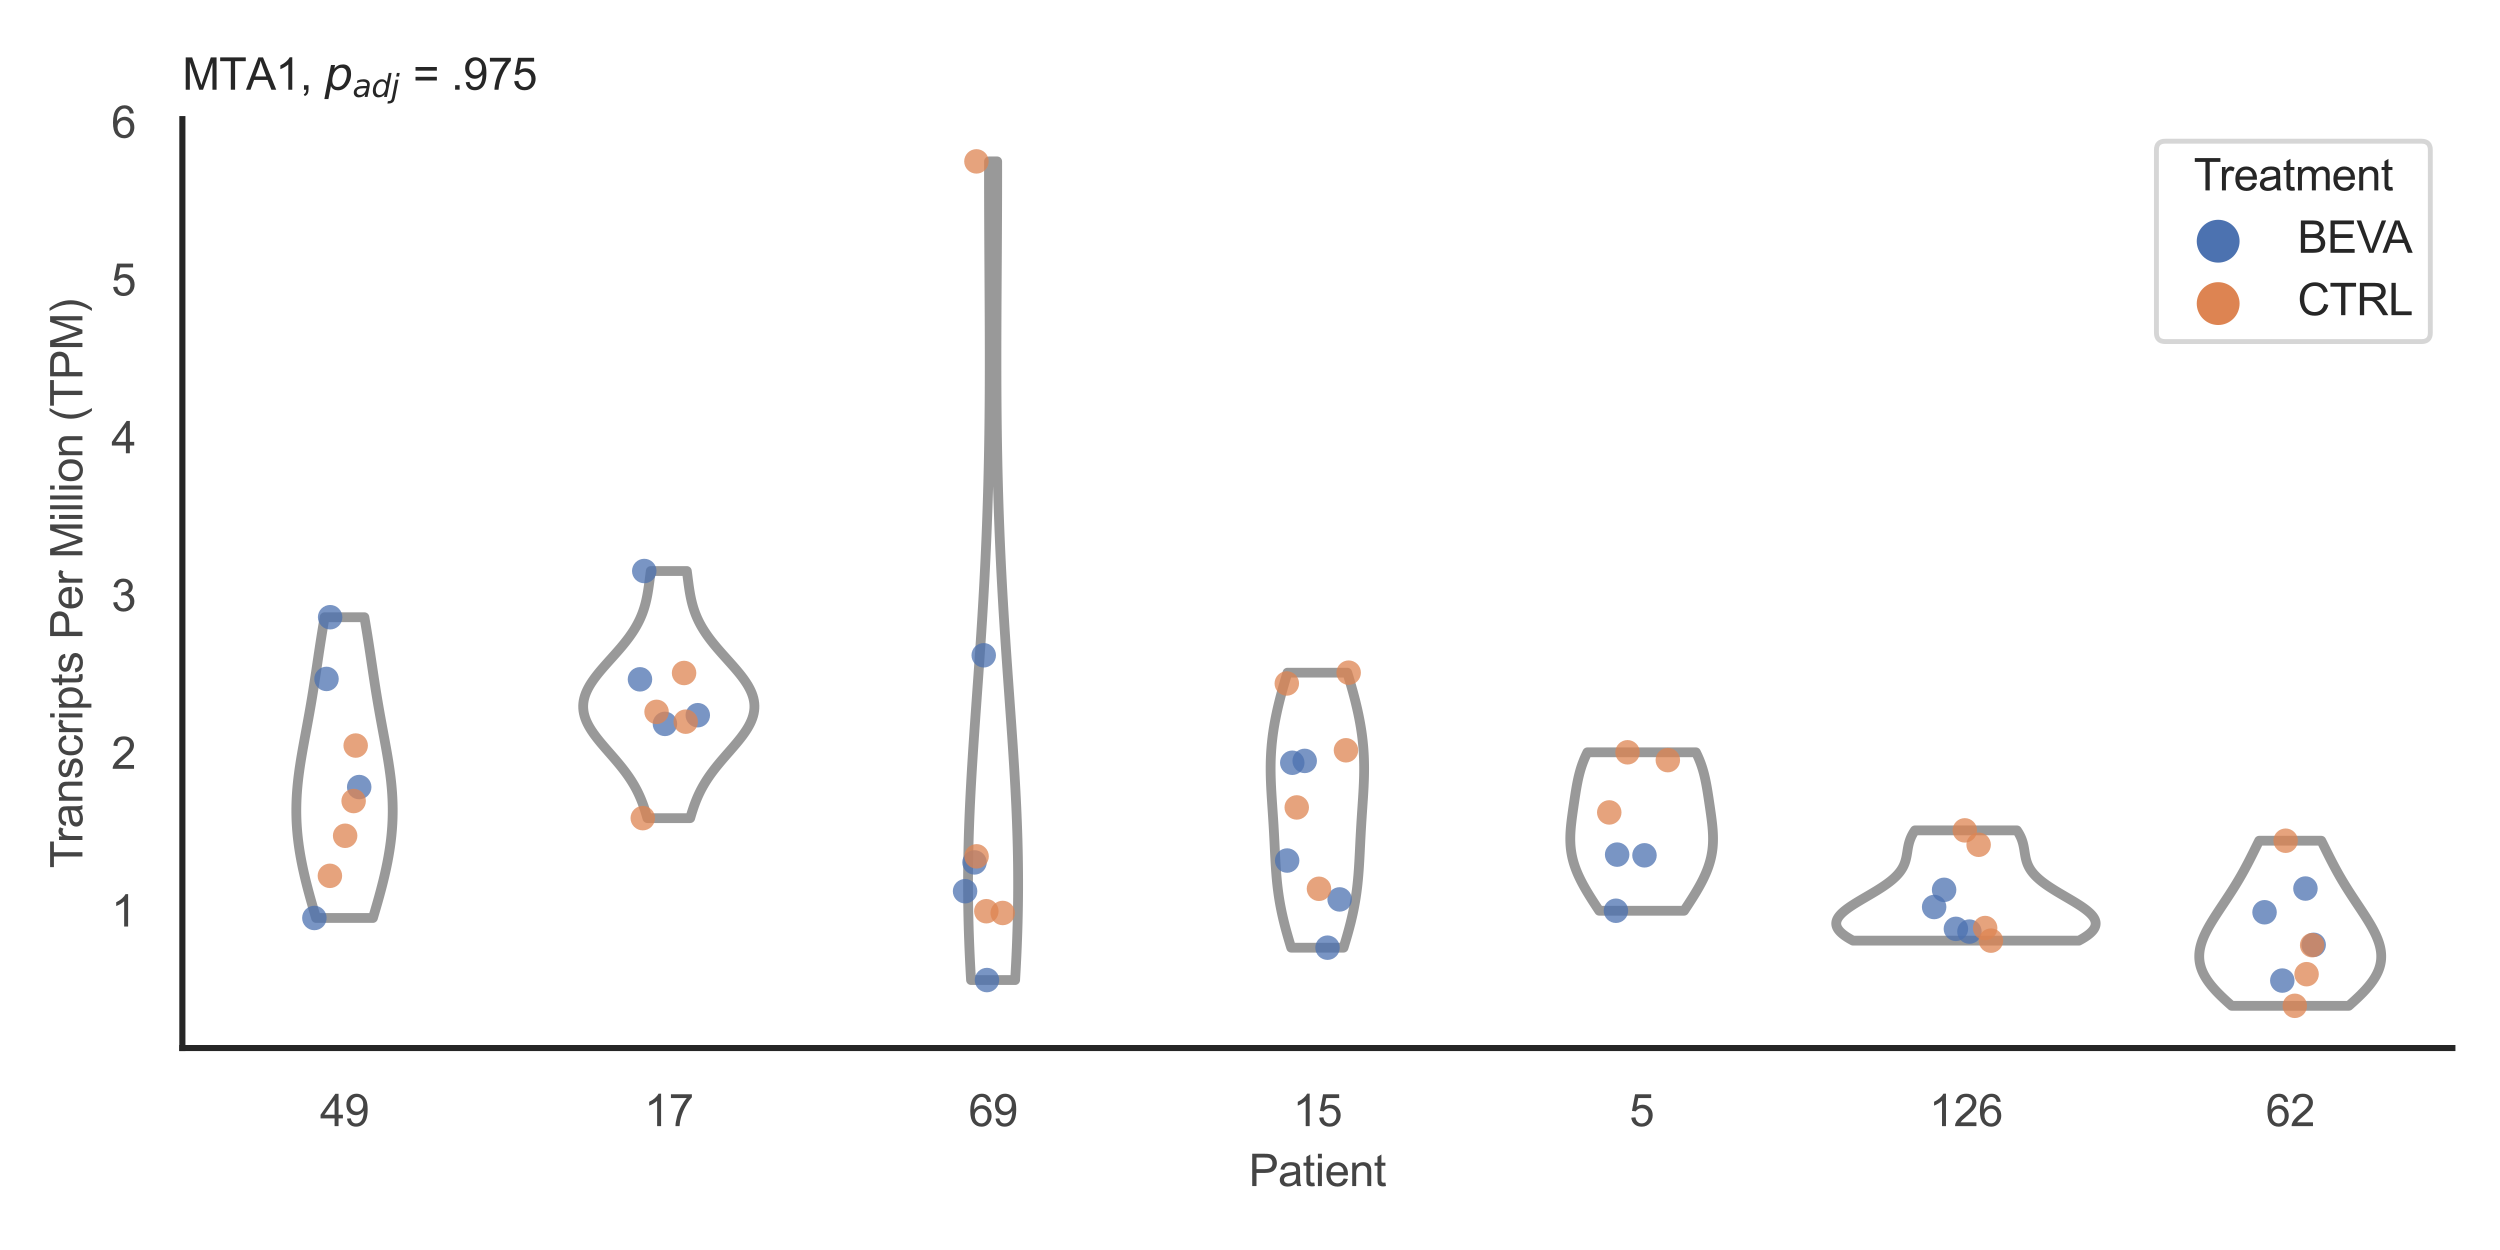 <?xml version="1.0" encoding="utf-8" standalone="no"?>
<!DOCTYPE svg PUBLIC "-//W3C//DTD SVG 1.1//EN"
  "http://www.w3.org/Graphics/SVG/1.1/DTD/svg11.dtd">
<svg xmlns:xlink="http://www.w3.org/1999/xlink" width="510.236pt" height="255.118pt" viewBox="0 0 510.236 255.118" xmlns="http://www.w3.org/2000/svg" version="1.1">
 <defs>
  <style type="text/css">*{stroke-linejoin: round; stroke-linecap: butt}</style>
 </defs>
 <g id="figure_1">
  <g id="patch_1">
   <path d="M 0 255.118 
L 510.236 255.118 
L 510.236 0 
L 0 0 
z
" style="fill: #ffffff"/>
  </g>
  <g id="axes_1">
   <g id="patch_2">
    <path d="M 37.22 213.898 
L 500.516 213.898 
L 500.516 24.32 
L 37.22 24.32 
z
" style="fill: #ffffff"/>
   </g>
   <g id="matplotlib.axis_1">
    <g id="xtick_1">
     <g id="text_1">
      <!-- 49 -->
      <g style="fill: #444444" transform="translate(65.308 229.84)scale(0.09 -0.09)">
       <defs>
        <path id="ArialMT-34" d="M 2069 0 
L 2069 1097 
L 81 1097 
L 81 1613 
L 2172 4581 
L 2631 4581 
L 2631 1613 
L 3250 1613 
L 3250 1097 
L 2631 1097 
L 2631 0 
L 2069 0 
z
M 2069 1613 
L 2069 3678 
L 634 1613 
L 2069 1613 
z
" transform="scale(0.016)"/>
        <path id="ArialMT-39" d="M 350 1059 
L 891 1109 
Q 959 728 1153 556 
Q 1347 384 1650 384 
Q 1909 384 2104 503 
Q 2300 622 2425 820 
Q 2550 1019 2634 1356 
Q 2719 1694 2719 2044 
Q 2719 2081 2716 2156 
Q 2547 1888 2255 1720 
Q 1963 1553 1622 1553 
Q 1053 1553 659 1965 
Q 266 2378 266 3053 
Q 266 3750 677 4175 
Q 1088 4600 1706 4600 
Q 2153 4600 2523 4359 
Q 2894 4119 3086 3673 
Q 3278 3228 3278 2384 
Q 3278 1506 3087 986 
Q 2897 466 2520 194 
Q 2144 -78 1638 -78 
Q 1100 -78 759 220 
Q 419 519 350 1059 
z
M 2653 3081 
Q 2653 3566 2395 3850 
Q 2138 4134 1775 4134 
Q 1400 4134 1122 3828 
Q 844 3522 844 3034 
Q 844 2597 1108 2323 
Q 1372 2050 1759 2050 
Q 2150 2050 2401 2323 
Q 2653 2597 2653 3081 
z
" transform="scale(0.016)"/>
       </defs>
       <use xlink:href="#ArialMT-34"/>
       <use xlink:href="#ArialMT-39" x="55.615"/>
      </g>
     </g>
    </g>
    <g id="xtick_2">
     <g id="text_2">
      <!-- 17 -->
      <g style="fill: #444444" transform="translate(131.493 229.84)scale(0.09 -0.09)">
       <defs>
        <path id="ArialMT-31" d="M 2384 0 
L 1822 0 
L 1822 3584 
Q 1619 3391 1289 3197 
Q 959 3003 697 2906 
L 697 3450 
Q 1169 3672 1522 3987 
Q 1875 4303 2022 4600 
L 2384 4600 
L 2384 0 
z
" transform="scale(0.016)"/>
        <path id="ArialMT-37" d="M 303 3981 
L 303 4522 
L 3269 4522 
L 3269 4084 
Q 2831 3619 2401 2847 
Q 1972 2075 1738 1259 
Q 1569 684 1522 0 
L 944 0 
Q 953 541 1156 1306 
Q 1359 2072 1739 2783 
Q 2119 3494 2547 3981 
L 303 3981 
z
" transform="scale(0.016)"/>
       </defs>
       <use xlink:href="#ArialMT-31"/>
       <use xlink:href="#ArialMT-37" x="55.615"/>
      </g>
     </g>
    </g>
    <g id="xtick_3">
     <g id="text_3">
      <!-- 69 -->
      <g style="fill: #444444" transform="translate(197.678 229.84)scale(0.09 -0.09)">
       <defs>
        <path id="ArialMT-36" d="M 3184 3459 
L 2625 3416 
Q 2550 3747 2413 3897 
Q 2184 4138 1850 4138 
Q 1581 4138 1378 3988 
Q 1113 3794 959 3422 
Q 806 3050 800 2363 
Q 1003 2672 1297 2822 
Q 1591 2972 1913 2972 
Q 2475 2972 2870 2558 
Q 3266 2144 3266 1488 
Q 3266 1056 3080 686 
Q 2894 316 2569 119 
Q 2244 -78 1831 -78 
Q 1128 -78 684 439 
Q 241 956 241 2144 
Q 241 3472 731 4075 
Q 1159 4600 1884 4600 
Q 2425 4600 2770 4297 
Q 3116 3994 3184 3459 
z
M 888 1484 
Q 888 1194 1011 928 
Q 1134 663 1356 523 
Q 1578 384 1822 384 
Q 2178 384 2434 671 
Q 2691 959 2691 1453 
Q 2691 1928 2437 2201 
Q 2184 2475 1800 2475 
Q 1419 2475 1153 2201 
Q 888 1928 888 1484 
z
" transform="scale(0.016)"/>
       </defs>
       <use xlink:href="#ArialMT-36"/>
       <use xlink:href="#ArialMT-39" x="55.615"/>
      </g>
     </g>
    </g>
    <g id="xtick_4">
     <g id="text_4">
      <!-- 15 -->
      <g style="fill: #444444" transform="translate(263.863 229.84)scale(0.09 -0.09)">
       <defs>
        <path id="ArialMT-35" d="M 266 1200 
L 856 1250 
Q 922 819 1161 601 
Q 1400 384 1738 384 
Q 2144 384 2425 690 
Q 2706 997 2706 1503 
Q 2706 1984 2436 2262 
Q 2166 2541 1728 2541 
Q 1456 2541 1237 2417 
Q 1019 2294 894 2097 
L 366 2166 
L 809 4519 
L 3088 4519 
L 3088 3981 
L 1259 3981 
L 1013 2750 
Q 1425 3038 1878 3038 
Q 2478 3038 2890 2622 
Q 3303 2206 3303 1553 
Q 3303 931 2941 478 
Q 2500 -78 1738 -78 
Q 1113 -78 717 272 
Q 322 622 266 1200 
z
" transform="scale(0.016)"/>
       </defs>
       <use xlink:href="#ArialMT-31"/>
       <use xlink:href="#ArialMT-35" x="55.615"/>
      </g>
     </g>
    </g>
    <g id="xtick_5">
     <g id="text_5">
      <!-- 5 -->
      <g style="fill: #444444" transform="translate(332.551 229.84)scale(0.09 -0.09)">
       <use xlink:href="#ArialMT-35"/>
      </g>
     </g>
    </g>
    <g id="xtick_6">
     <g id="text_6">
      <!-- 126 -->
      <g style="fill: #444444" transform="translate(393.731 229.84)scale(0.09 -0.09)">
       <defs>
        <path id="ArialMT-32" d="M 3222 541 
L 3222 0 
L 194 0 
Q 188 203 259 391 
Q 375 700 629 1000 
Q 884 1300 1366 1694 
Q 2113 2306 2375 2664 
Q 2638 3022 2638 3341 
Q 2638 3675 2398 3904 
Q 2159 4134 1775 4134 
Q 1369 4134 1125 3890 
Q 881 3647 878 3216 
L 300 3275 
Q 359 3922 746 4261 
Q 1134 4600 1788 4600 
Q 2447 4600 2831 4234 
Q 3216 3869 3216 3328 
Q 3216 3053 3103 2787 
Q 2991 2522 2730 2228 
Q 2469 1934 1863 1422 
Q 1356 997 1212 845 
Q 1069 694 975 541 
L 3222 541 
z
" transform="scale(0.016)"/>
       </defs>
       <use xlink:href="#ArialMT-31"/>
       <use xlink:href="#ArialMT-32" x="55.615"/>
       <use xlink:href="#ArialMT-36" x="111.23"/>
      </g>
     </g>
    </g>
    <g id="xtick_7">
     <g id="text_7">
      <!-- 62 -->
      <g style="fill: #444444" transform="translate(462.419 229.84)scale(0.09 -0.09)">
       <use xlink:href="#ArialMT-36"/>
       <use xlink:href="#ArialMT-32" x="55.615"/>
      </g>
     </g>
    </g>
    <g id="text_8">
     <!-- Patient -->
     <g style="fill: #444444" transform="translate(254.859 242.071)scale(0.09 -0.09)">
      <defs>
       <path id="ArialMT-50" d="M 494 0 
L 494 4581 
L 2222 4581 
Q 2678 4581 2919 4538 
Q 3256 4481 3484 4323 
Q 3713 4166 3852 3881 
Q 3991 3597 3991 3256 
Q 3991 2672 3619 2267 
Q 3247 1863 2275 1863 
L 1100 1863 
L 1100 0 
L 494 0 
z
M 1100 2403 
L 2284 2403 
Q 2872 2403 3119 2622 
Q 3366 2841 3366 3238 
Q 3366 3525 3220 3729 
Q 3075 3934 2838 4000 
Q 2684 4041 2272 4041 
L 1100 4041 
L 1100 2403 
z
" transform="scale(0.016)"/>
       <path id="ArialMT-61" d="M 2588 409 
Q 2275 144 1986 34 
Q 1697 -75 1366 -75 
Q 819 -75 525 192 
Q 231 459 231 875 
Q 231 1119 342 1320 
Q 453 1522 633 1644 
Q 813 1766 1038 1828 
Q 1203 1872 1538 1913 
Q 2219 1994 2541 2106 
Q 2544 2222 2544 2253 
Q 2544 2597 2384 2738 
Q 2169 2928 1744 2928 
Q 1347 2928 1158 2789 
Q 969 2650 878 2297 
L 328 2372 
Q 403 2725 575 2942 
Q 747 3159 1072 3276 
Q 1397 3394 1825 3394 
Q 2250 3394 2515 3294 
Q 2781 3194 2906 3042 
Q 3031 2891 3081 2659 
Q 3109 2516 3109 2141 
L 3109 1391 
Q 3109 606 3145 398 
Q 3181 191 3288 0 
L 2700 0 
Q 2613 175 2588 409 
z
M 2541 1666 
Q 2234 1541 1622 1453 
Q 1275 1403 1131 1340 
Q 988 1278 909 1158 
Q 831 1038 831 891 
Q 831 666 1001 516 
Q 1172 366 1500 366 
Q 1825 366 2078 508 
Q 2331 650 2450 897 
Q 2541 1088 2541 1459 
L 2541 1666 
z
" transform="scale(0.016)"/>
       <path id="ArialMT-74" d="M 1650 503 
L 1731 6 
Q 1494 -44 1306 -44 
Q 1000 -44 831 53 
Q 663 150 594 308 
Q 525 466 525 972 
L 525 2881 
L 113 2881 
L 113 3319 
L 525 3319 
L 525 4141 
L 1084 4478 
L 1084 3319 
L 1650 3319 
L 1650 2881 
L 1084 2881 
L 1084 941 
Q 1084 700 1114 631 
Q 1144 563 1211 522 
Q 1278 481 1403 481 
Q 1497 481 1650 503 
z
" transform="scale(0.016)"/>
       <path id="ArialMT-69" d="M 425 3934 
L 425 4581 
L 988 4581 
L 988 3934 
L 425 3934 
z
M 425 0 
L 425 3319 
L 988 3319 
L 988 0 
L 425 0 
z
" transform="scale(0.016)"/>
       <path id="ArialMT-65" d="M 2694 1069 
L 3275 997 
Q 3138 488 2766 206 
Q 2394 -75 1816 -75 
Q 1088 -75 661 373 
Q 234 822 234 1631 
Q 234 2469 665 2931 
Q 1097 3394 1784 3394 
Q 2450 3394 2872 2941 
Q 3294 2488 3294 1666 
Q 3294 1616 3291 1516 
L 816 1516 
Q 847 969 1125 678 
Q 1403 388 1819 388 
Q 2128 388 2347 550 
Q 2566 713 2694 1069 
z
M 847 1978 
L 2700 1978 
Q 2663 2397 2488 2606 
Q 2219 2931 1791 2931 
Q 1403 2931 1139 2672 
Q 875 2413 847 1978 
z
" transform="scale(0.016)"/>
       <path id="ArialMT-6e" d="M 422 0 
L 422 3319 
L 928 3319 
L 928 2847 
Q 1294 3394 1984 3394 
Q 2284 3394 2536 3286 
Q 2788 3178 2913 3003 
Q 3038 2828 3088 2588 
Q 3119 2431 3119 2041 
L 3119 0 
L 2556 0 
L 2556 2019 
Q 2556 2363 2490 2533 
Q 2425 2703 2258 2804 
Q 2091 2906 1866 2906 
Q 1506 2906 1245 2678 
Q 984 2450 984 1813 
L 984 0 
L 422 0 
z
" transform="scale(0.016)"/>
      </defs>
      <use xlink:href="#ArialMT-50"/>
      <use xlink:href="#ArialMT-61" x="66.699"/>
      <use xlink:href="#ArialMT-74" x="122.314"/>
      <use xlink:href="#ArialMT-69" x="150.098"/>
      <use xlink:href="#ArialMT-65" x="172.314"/>
      <use xlink:href="#ArialMT-6e" x="227.93"/>
      <use xlink:href="#ArialMT-74" x="283.545"/>
     </g>
    </g>
   </g>
   <g id="matplotlib.axis_2">
    <g id="ytick_1">
     <g id="text_9">
      <!-- 1 -->
      <g style="fill: #444444" transform="translate(22.715 189.106)scale(0.09 -0.09)">
       <use xlink:href="#ArialMT-31"/>
      </g>
     </g>
    </g>
    <g id="ytick_2">
     <g id="text_10">
      <!-- 2 -->
      <g style="fill: #444444" transform="translate(22.715 156.907)scale(0.09 -0.09)">
       <use xlink:href="#ArialMT-32"/>
      </g>
     </g>
    </g>
    <g id="ytick_3">
     <g id="text_11">
      <!-- 3 -->
      <g style="fill: #444444" transform="translate(22.715 124.708)scale(0.09 -0.09)">
       <defs>
        <path id="ArialMT-33" d="M 269 1209 
L 831 1284 
Q 928 806 1161 595 
Q 1394 384 1728 384 
Q 2125 384 2398 659 
Q 2672 934 2672 1341 
Q 2672 1728 2419 1979 
Q 2166 2231 1775 2231 
Q 1616 2231 1378 2169 
L 1441 2663 
Q 1497 2656 1531 2656 
Q 1891 2656 2178 2843 
Q 2466 3031 2466 3422 
Q 2466 3731 2256 3934 
Q 2047 4138 1716 4138 
Q 1388 4138 1169 3931 
Q 950 3725 888 3313 
L 325 3413 
Q 428 3978 793 4289 
Q 1159 4600 1703 4600 
Q 2078 4600 2393 4439 
Q 2709 4278 2876 4000 
Q 3044 3722 3044 3409 
Q 3044 3113 2884 2869 
Q 2725 2625 2413 2481 
Q 2819 2388 3044 2092 
Q 3269 1797 3269 1353 
Q 3269 753 2831 336 
Q 2394 -81 1725 -81 
Q 1122 -81 723 278 
Q 325 638 269 1209 
z
" transform="scale(0.016)"/>
       </defs>
       <use xlink:href="#ArialMT-33"/>
      </g>
     </g>
    </g>
    <g id="ytick_4">
     <g id="text_12">
      <!-- 4 -->
      <g style="fill: #444444" transform="translate(22.715 92.508)scale(0.09 -0.09)">
       <use xlink:href="#ArialMT-34"/>
      </g>
     </g>
    </g>
    <g id="ytick_5">
     <g id="text_13">
      <!-- 5 -->
      <g style="fill: #444444" transform="translate(22.715 60.309)scale(0.09 -0.09)">
       <use xlink:href="#ArialMT-35"/>
      </g>
     </g>
    </g>
    <g id="ytick_6">
     <g id="text_14">
      <!-- 6 -->
      <g style="fill: #444444" transform="translate(22.715 28.11)scale(0.09 -0.09)">
       <use xlink:href="#ArialMT-36"/>
      </g>
     </g>
    </g>
    <g id="text_15">
     <!-- Transcripts Per Million (TPM) -->
     <g style="fill: #444444" transform="translate(16.821 177.194)rotate(-90)scale(0.09 -0.09)">
      <defs>
       <path id="ArialMT-54" d="M 1659 0 
L 1659 4041 
L 150 4041 
L 150 4581 
L 3781 4581 
L 3781 4041 
L 2266 4041 
L 2266 0 
L 1659 0 
z
" transform="scale(0.016)"/>
       <path id="ArialMT-72" d="M 416 0 
L 416 3319 
L 922 3319 
L 922 2816 
Q 1116 3169 1280 3281 
Q 1444 3394 1641 3394 
Q 1925 3394 2219 3213 
L 2025 2691 
Q 1819 2813 1613 2813 
Q 1428 2813 1281 2702 
Q 1134 2591 1072 2394 
Q 978 2094 978 1738 
L 978 0 
L 416 0 
z
" transform="scale(0.016)"/>
       <path id="ArialMT-73" d="M 197 991 
L 753 1078 
Q 800 744 1014 566 
Q 1228 388 1613 388 
Q 2000 388 2187 545 
Q 2375 703 2375 916 
Q 2375 1106 2209 1216 
Q 2094 1291 1634 1406 
Q 1016 1563 777 1677 
Q 538 1791 414 1992 
Q 291 2194 291 2438 
Q 291 2659 392 2848 
Q 494 3038 669 3163 
Q 800 3259 1026 3326 
Q 1253 3394 1513 3394 
Q 1903 3394 2198 3281 
Q 2494 3169 2634 2976 
Q 2775 2784 2828 2463 
L 2278 2388 
Q 2241 2644 2061 2787 
Q 1881 2931 1553 2931 
Q 1166 2931 1000 2803 
Q 834 2675 834 2503 
Q 834 2394 903 2306 
Q 972 2216 1119 2156 
Q 1203 2125 1616 2013 
Q 2213 1853 2448 1751 
Q 2684 1650 2818 1456 
Q 2953 1263 2953 975 
Q 2953 694 2789 445 
Q 2625 197 2315 61 
Q 2006 -75 1616 -75 
Q 969 -75 630 194 
Q 291 463 197 991 
z
" transform="scale(0.016)"/>
       <path id="ArialMT-63" d="M 2588 1216 
L 3141 1144 
Q 3050 572 2676 248 
Q 2303 -75 1759 -75 
Q 1078 -75 664 370 
Q 250 816 250 1647 
Q 250 2184 428 2587 
Q 606 2991 970 3192 
Q 1334 3394 1763 3394 
Q 2303 3394 2647 3120 
Q 2991 2847 3088 2344 
L 2541 2259 
Q 2463 2594 2264 2762 
Q 2066 2931 1784 2931 
Q 1359 2931 1093 2626 
Q 828 2322 828 1663 
Q 828 994 1084 691 
Q 1341 388 1753 388 
Q 2084 388 2306 591 
Q 2528 794 2588 1216 
z
" transform="scale(0.016)"/>
       <path id="ArialMT-70" d="M 422 -1272 
L 422 3319 
L 934 3319 
L 934 2888 
Q 1116 3141 1344 3267 
Q 1572 3394 1897 3394 
Q 2322 3394 2647 3175 
Q 2972 2956 3137 2557 
Q 3303 2159 3303 1684 
Q 3303 1175 3120 767 
Q 2938 359 2589 142 
Q 2241 -75 1856 -75 
Q 1575 -75 1351 44 
Q 1128 163 984 344 
L 984 -1272 
L 422 -1272 
z
M 931 1641 
Q 931 1000 1190 694 
Q 1450 388 1819 388 
Q 2194 388 2461 705 
Q 2728 1022 2728 1688 
Q 2728 2322 2467 2637 
Q 2206 2953 1844 2953 
Q 1484 2953 1207 2617 
Q 931 2281 931 1641 
z
" transform="scale(0.016)"/>
       <path id="ArialMT-20" transform="scale(0.016)"/>
       <path id="ArialMT-4d" d="M 475 0 
L 475 4581 
L 1388 4581 
L 2472 1338 
Q 2622 884 2691 659 
Q 2769 909 2934 1394 
L 4031 4581 
L 4847 4581 
L 4847 0 
L 4263 0 
L 4263 3834 
L 2931 0 
L 2384 0 
L 1059 3900 
L 1059 0 
L 475 0 
z
" transform="scale(0.016)"/>
       <path id="ArialMT-6c" d="M 409 0 
L 409 4581 
L 972 4581 
L 972 0 
L 409 0 
z
" transform="scale(0.016)"/>
       <path id="ArialMT-6f" d="M 213 1659 
Q 213 2581 725 3025 
Q 1153 3394 1769 3394 
Q 2453 3394 2887 2945 
Q 3322 2497 3322 1706 
Q 3322 1066 3130 698 
Q 2938 331 2570 128 
Q 2203 -75 1769 -75 
Q 1072 -75 642 372 
Q 213 819 213 1659 
z
M 791 1659 
Q 791 1022 1069 705 
Q 1347 388 1769 388 
Q 2188 388 2466 706 
Q 2744 1025 2744 1678 
Q 2744 2294 2464 2611 
Q 2184 2928 1769 2928 
Q 1347 2928 1069 2612 
Q 791 2297 791 1659 
z
" transform="scale(0.016)"/>
       <path id="ArialMT-28" d="M 1497 -1347 
Q 1031 -759 709 28 
Q 388 816 388 1659 
Q 388 2403 628 3084 
Q 909 3875 1497 4659 
L 1900 4659 
Q 1522 4009 1400 3731 
Q 1209 3300 1100 2831 
Q 966 2247 966 1656 
Q 966 153 1900 -1347 
L 1497 -1347 
z
" transform="scale(0.016)"/>
       <path id="ArialMT-29" d="M 791 -1347 
L 388 -1347 
Q 1322 153 1322 1656 
Q 1322 2244 1188 2822 
Q 1081 3291 891 3722 
Q 769 4003 388 4659 
L 791 4659 
Q 1378 3875 1659 3084 
Q 1900 2403 1900 1659 
Q 1900 816 1576 28 
Q 1253 -759 791 -1347 
z
" transform="scale(0.016)"/>
      </defs>
      <use xlink:href="#ArialMT-54"/>
      <use xlink:href="#ArialMT-72" x="57.334"/>
      <use xlink:href="#ArialMT-61" x="90.635"/>
      <use xlink:href="#ArialMT-6e" x="146.25"/>
      <use xlink:href="#ArialMT-73" x="201.865"/>
      <use xlink:href="#ArialMT-63" x="251.865"/>
      <use xlink:href="#ArialMT-72" x="301.865"/>
      <use xlink:href="#ArialMT-69" x="335.166"/>
      <use xlink:href="#ArialMT-70" x="357.383"/>
      <use xlink:href="#ArialMT-74" x="412.998"/>
      <use xlink:href="#ArialMT-73" x="440.781"/>
      <use xlink:href="#ArialMT-20" x="490.781"/>
      <use xlink:href="#ArialMT-50" x="518.564"/>
      <use xlink:href="#ArialMT-65" x="585.264"/>
      <use xlink:href="#ArialMT-72" x="640.879"/>
      <use xlink:href="#ArialMT-20" x="674.18"/>
      <use xlink:href="#ArialMT-4d" x="701.963"/>
      <use xlink:href="#ArialMT-69" x="785.264"/>
      <use xlink:href="#ArialMT-6c" x="807.48"/>
      <use xlink:href="#ArialMT-6c" x="829.697"/>
      <use xlink:href="#ArialMT-69" x="851.914"/>
      <use xlink:href="#ArialMT-6f" x="874.131"/>
      <use xlink:href="#ArialMT-6e" x="929.746"/>
      <use xlink:href="#ArialMT-20" x="985.361"/>
      <use xlink:href="#ArialMT-28" x="1013.145"/>
      <use xlink:href="#ArialMT-54" x="1046.445"/>
      <use xlink:href="#ArialMT-50" x="1107.529"/>
      <use xlink:href="#ArialMT-4d" x="1174.229"/>
      <use xlink:href="#ArialMT-29" x="1257.529"/>
     </g>
    </g>
   </g>
   <g id="PolyCollection_1">
    <defs>
     <path id="m1cc2962867" d="M 76.115 -67.762 
L 64.511 -67.762 
L 64.327 -68.382 
L 64.144 -69.002 
L 63.962 -69.622 
L 63.782 -70.242 
L 63.605 -70.862 
L 63.429 -71.482 
L 63.256 -72.102 
L 63.086 -72.722 
L 62.919 -73.343 
L 62.756 -73.963 
L 62.596 -74.583 
L 62.44 -75.203 
L 62.289 -75.823 
L 62.142 -76.443 
L 62 -77.063 
L 61.862 -77.683 
L 61.73 -78.303 
L 61.604 -78.923 
L 61.483 -79.543 
L 61.368 -80.163 
L 61.259 -80.783 
L 61.157 -81.403 
L 61.061 -82.023 
L 60.972 -82.643 
L 60.89 -83.263 
L 60.814 -83.883 
L 60.746 -84.503 
L 60.686 -85.124 
L 60.633 -85.744 
L 60.587 -86.364 
L 60.549 -86.984 
L 60.519 -87.604 
L 60.497 -88.224 
L 60.482 -88.844 
L 60.475 -89.464 
L 60.476 -90.084 
L 60.485 -90.704 
L 60.501 -91.324 
L 60.525 -91.944 
L 60.556 -92.564 
L 60.594 -93.184 
L 60.639 -93.804 
L 60.691 -94.424 
L 60.75 -95.044 
L 60.815 -95.664 
L 60.885 -96.285 
L 60.961 -96.905 
L 61.043 -97.525 
L 61.129 -98.145 
L 61.22 -98.765 
L 61.315 -99.385 
L 61.414 -100.005 
L 61.516 -100.625 
L 61.622 -101.245 
L 61.729 -101.865 
L 61.839 -102.485 
L 61.951 -103.105 
L 62.064 -103.725 
L 62.178 -104.345 
L 62.293 -104.965 
L 62.408 -105.585 
L 62.523 -106.205 
L 62.638 -106.825 
L 62.752 -107.446 
L 62.866 -108.066 
L 62.979 -108.686 
L 63.09 -109.306 
L 63.2 -109.926 
L 63.309 -110.546 
L 63.417 -111.166 
L 63.523 -111.786 
L 63.627 -112.406 
L 63.73 -113.026 
L 63.831 -113.646 
L 63.931 -114.266 
L 64.029 -114.886 
L 64.126 -115.506 
L 64.222 -116.126 
L 64.317 -116.746 
L 64.412 -117.366 
L 64.505 -117.986 
L 64.598 -118.607 
L 64.691 -119.227 
L 64.783 -119.847 
L 64.875 -120.467 
L 64.968 -121.087 
L 65.061 -121.707 
L 65.155 -122.327 
L 65.249 -122.947 
L 65.344 -123.567 
L 65.44 -124.187 
L 65.538 -124.807 
L 65.636 -125.427 
L 65.736 -126.047 
L 65.837 -126.667 
L 65.939 -127.287 
L 66.043 -127.907 
L 66.148 -128.527 
L 66.254 -129.147 
L 74.371 -129.147 
L 74.371 -129.147 
L 74.477 -128.527 
L 74.582 -127.907 
L 74.686 -127.287 
L 74.788 -126.667 
L 74.889 -126.047 
L 74.989 -125.427 
L 75.087 -124.807 
L 75.185 -124.187 
L 75.281 -123.567 
L 75.376 -122.947 
L 75.47 -122.327 
L 75.564 -121.707 
L 75.657 -121.087 
L 75.75 -120.467 
L 75.842 -119.847 
L 75.935 -119.227 
L 76.027 -118.607 
L 76.12 -117.986 
L 76.214 -117.366 
L 76.308 -116.746 
L 76.403 -116.126 
L 76.499 -115.506 
L 76.596 -114.886 
L 76.694 -114.266 
L 76.794 -113.646 
L 76.895 -113.026 
L 76.998 -112.406 
L 77.103 -111.786 
L 77.208 -111.166 
L 77.316 -110.546 
L 77.425 -109.926 
L 77.535 -109.306 
L 77.647 -108.686 
L 77.759 -108.066 
L 77.873 -107.446 
L 77.987 -106.825 
L 78.102 -106.205 
L 78.217 -105.585 
L 78.332 -104.965 
L 78.447 -104.345 
L 78.561 -103.725 
L 78.674 -103.105 
L 78.786 -102.485 
L 78.896 -101.865 
L 79.004 -101.245 
L 79.109 -100.625 
L 79.211 -100.005 
L 79.31 -99.385 
L 79.405 -98.765 
L 79.496 -98.145 
L 79.582 -97.525 
L 79.664 -96.905 
L 79.74 -96.285 
L 79.811 -95.664 
L 79.875 -95.044 
L 79.934 -94.424 
L 79.986 -93.804 
L 80.031 -93.184 
L 80.069 -92.564 
L 80.1 -91.944 
L 80.124 -91.324 
L 80.14 -90.704 
L 80.149 -90.084 
L 80.15 -89.464 
L 80.143 -88.844 
L 80.128 -88.224 
L 80.106 -87.604 
L 80.076 -86.984 
L 80.038 -86.364 
L 79.992 -85.744 
L 79.939 -85.124 
L 79.879 -84.503 
L 79.811 -83.883 
L 79.736 -83.263 
L 79.653 -82.643 
L 79.564 -82.023 
L 79.468 -81.403 
L 79.366 -80.783 
L 79.257 -80.163 
L 79.142 -79.543 
L 79.021 -78.923 
L 78.895 -78.303 
L 78.763 -77.683 
L 78.626 -77.063 
L 78.483 -76.443 
L 78.336 -75.823 
L 78.185 -75.203 
L 78.029 -74.583 
L 77.869 -73.963 
L 77.706 -73.343 
L 77.539 -72.722 
L 77.369 -72.102 
L 77.196 -71.482 
L 77.021 -70.862 
L 76.843 -70.242 
L 76.663 -69.622 
L 76.481 -69.002 
L 76.299 -68.382 
L 76.115 -67.762 
z
" style="stroke: #999999; stroke-width: 2"/>
    </defs>
    <g clip-path="url(#pe388350e03)">
     <use xlink:href="#m1cc2962867" x="0" y="255.118" style="fill: #ffffff; stroke: #999999; stroke-width: 2"/>
    </g>
   </g>
   <g id="PolyCollection_2">
    <defs>
     <path id="m2daa61b3a7" d="M 140.866 -88.141 
L 132.129 -88.141 
L 131.981 -88.65 
L 131.827 -89.159 
L 131.667 -89.669 
L 131.499 -90.178 
L 131.322 -90.688 
L 131.135 -91.197 
L 130.937 -91.707 
L 130.727 -92.216 
L 130.504 -92.726 
L 130.267 -93.235 
L 130.016 -93.745 
L 129.748 -94.254 
L 129.465 -94.763 
L 129.165 -95.273 
L 128.849 -95.782 
L 128.516 -96.292 
L 128.167 -96.801 
L 127.802 -97.311 
L 127.422 -97.82 
L 127.028 -98.33 
L 126.621 -98.839 
L 126.203 -99.348 
L 125.774 -99.858 
L 125.339 -100.367 
L 124.897 -100.877 
L 124.452 -101.386 
L 124.007 -101.896 
L 123.564 -102.405 
L 123.126 -102.915 
L 122.695 -103.424 
L 122.276 -103.933 
L 121.87 -104.443 
L 121.481 -104.952 
L 121.111 -105.462 
L 120.764 -105.971 
L 120.442 -106.481 
L 120.147 -106.99 
L 119.883 -107.5 
L 119.651 -108.009 
L 119.453 -108.518 
L 119.291 -109.028 
L 119.166 -109.537 
L 119.079 -110.047 
L 119.031 -110.556 
L 119.022 -111.066 
L 119.052 -111.575 
L 119.122 -112.085 
L 119.23 -112.594 
L 119.376 -113.104 
L 119.558 -113.613 
L 119.776 -114.122 
L 120.026 -114.632 
L 120.309 -115.141 
L 120.62 -115.651 
L 120.959 -116.16 
L 121.322 -116.67 
L 121.706 -117.179 
L 122.11 -117.689 
L 122.53 -118.198 
L 122.963 -118.707 
L 123.406 -119.217 
L 123.858 -119.726 
L 124.313 -120.236 
L 124.771 -120.745 
L 125.228 -121.255 
L 125.682 -121.764 
L 126.129 -122.274 
L 126.569 -122.783 
L 126.999 -123.292 
L 127.417 -123.802 
L 127.82 -124.311 
L 128.209 -124.821 
L 128.581 -125.33 
L 128.936 -125.84 
L 129.272 -126.349 
L 129.59 -126.859 
L 129.888 -127.368 
L 130.166 -127.878 
L 130.425 -128.387 
L 130.665 -128.896 
L 130.886 -129.406 
L 131.089 -129.915 
L 131.274 -130.425 
L 131.443 -130.934 
L 131.596 -131.444 
L 131.735 -131.953 
L 131.861 -132.463 
L 131.975 -132.972 
L 132.078 -133.481 
L 132.172 -133.991 
L 132.258 -134.5 
L 132.338 -135.01 
L 132.413 -135.519 
L 132.483 -136.029 
L 132.551 -136.538 
L 132.617 -137.048 
L 132.683 -137.557 
L 132.749 -138.066 
L 132.816 -138.576 
L 140.18 -138.576 
L 140.18 -138.576 
L 140.247 -138.066 
L 140.313 -137.557 
L 140.378 -137.048 
L 140.445 -136.538 
L 140.512 -136.029 
L 140.583 -135.519 
L 140.657 -135.01 
L 140.737 -134.5 
L 140.823 -133.991 
L 140.918 -133.481 
L 141.021 -132.972 
L 141.135 -132.463 
L 141.261 -131.953 
L 141.4 -131.444 
L 141.553 -130.934 
L 141.722 -130.425 
L 141.907 -129.915 
L 142.11 -129.406 
L 142.331 -128.896 
L 142.57 -128.387 
L 142.829 -127.878 
L 143.108 -127.368 
L 143.406 -126.859 
L 143.723 -126.349 
L 144.059 -125.84 
L 144.414 -125.33 
L 144.786 -124.821 
L 145.175 -124.311 
L 145.579 -123.802 
L 145.997 -123.292 
L 146.426 -122.783 
L 146.866 -122.274 
L 147.314 -121.764 
L 147.768 -121.255 
L 148.224 -120.745 
L 148.682 -120.236 
L 149.138 -119.726 
L 149.589 -119.217 
L 150.033 -118.707 
L 150.466 -118.198 
L 150.886 -117.689 
L 151.289 -117.179 
L 151.674 -116.67 
L 152.037 -116.16 
L 152.375 -115.651 
L 152.687 -115.141 
L 152.969 -114.632 
L 153.22 -114.122 
L 153.437 -113.613 
L 153.62 -113.104 
L 153.765 -112.594 
L 153.874 -112.085 
L 153.943 -111.575 
L 153.974 -111.066 
L 153.965 -110.556 
L 153.917 -110.047 
L 153.83 -109.537 
L 153.704 -109.028 
L 153.542 -108.518 
L 153.344 -108.009 
L 153.112 -107.5 
L 152.848 -106.99 
L 152.554 -106.481 
L 152.232 -105.971 
L 151.885 -105.462 
L 151.515 -104.952 
L 151.126 -104.443 
L 150.72 -103.933 
L 150.3 -103.424 
L 149.87 -102.915 
L 149.431 -102.405 
L 148.988 -101.896 
L 148.543 -101.386 
L 148.098 -100.877 
L 147.657 -100.367 
L 147.221 -99.858 
L 146.793 -99.348 
L 146.374 -98.839 
L 145.967 -98.33 
L 145.573 -97.82 
L 145.193 -97.311 
L 144.828 -96.801 
L 144.479 -96.292 
L 144.146 -95.782 
L 143.83 -95.273 
L 143.53 -94.763 
L 143.247 -94.254 
L 142.98 -93.745 
L 142.728 -93.235 
L 142.491 -92.726 
L 142.268 -92.216 
L 142.059 -91.707 
L 141.861 -91.197 
L 141.674 -90.688 
L 141.497 -90.178 
L 141.329 -89.669 
L 141.168 -89.159 
L 141.014 -88.65 
L 140.866 -88.141 
z
" style="stroke: #999999; stroke-width: 2"/>
    </defs>
    <g clip-path="url(#pe388350e03)">
     <use xlink:href="#m2daa61b3a7" x="0" y="255.118" style="fill: #ffffff; stroke: #999999; stroke-width: 2"/>
    </g>
   </g>
   <g id="PolyCollection_3">
    <defs>
     <path id="m2077b2e8ee" d="M 207.184 -55.093 
L 198.182 -55.093 
L 198.086 -56.78 
L 197.997 -58.468 
L 197.916 -60.156 
L 197.842 -61.844 
L 197.777 -63.531 
L 197.72 -65.219 
L 197.673 -66.907 
L 197.634 -68.595 
L 197.604 -70.282 
L 197.584 -71.97 
L 197.573 -73.658 
L 197.572 -75.346 
L 197.58 -77.033 
L 197.597 -78.721 
L 197.623 -80.409 
L 197.658 -82.097 
L 197.701 -83.784 
L 197.753 -85.472 
L 197.812 -87.16 
L 197.879 -88.848 
L 197.953 -90.536 
L 198.034 -92.223 
L 198.121 -93.911 
L 198.213 -95.599 
L 198.311 -97.287 
L 198.413 -98.974 
L 198.52 -100.662 
L 198.63 -102.35 
L 198.743 -104.038 
L 198.859 -105.725 
L 198.976 -107.413 
L 199.095 -109.101 
L 199.216 -110.789 
L 199.336 -112.476 
L 199.457 -114.164 
L 199.578 -115.852 
L 199.698 -117.54 
L 199.817 -119.227 
L 199.934 -120.915 
L 200.05 -122.603 
L 200.163 -124.291 
L 200.274 -125.979 
L 200.383 -127.666 
L 200.489 -129.354 
L 200.591 -131.042 
L 200.691 -132.73 
L 200.787 -134.417 
L 200.88 -136.105 
L 200.969 -137.793 
L 201.054 -139.481 
L 201.136 -141.168 
L 201.214 -142.856 
L 201.288 -144.544 
L 201.358 -146.232 
L 201.424 -147.919 
L 201.486 -149.607 
L 201.544 -151.295 
L 201.599 -152.983 
L 201.649 -154.67 
L 201.696 -156.358 
L 201.739 -158.046 
L 201.778 -159.734 
L 201.814 -161.422 
L 201.846 -163.109 
L 201.875 -164.797 
L 201.9 -166.485 
L 201.923 -168.173 
L 201.942 -169.86 
L 201.958 -171.548 
L 201.971 -173.236 
L 201.981 -174.924 
L 201.989 -176.611 
L 201.994 -178.299 
L 201.997 -179.987 
L 201.998 -181.675 
L 201.997 -183.362 
L 201.994 -185.05 
L 201.99 -186.738 
L 201.984 -188.426 
L 201.977 -190.113 
L 201.969 -191.801 
L 201.961 -193.489 
L 201.951 -195.177 
L 201.941 -196.865 
L 201.931 -198.552 
L 201.921 -200.24 
L 201.91 -201.928 
L 201.9 -203.616 
L 201.891 -205.303 
L 201.882 -206.991 
L 201.873 -208.679 
L 201.866 -210.367 
L 201.86 -212.054 
L 201.854 -213.742 
L 201.85 -215.43 
L 201.847 -217.118 
L 201.846 -218.805 
L 201.846 -220.493 
L 201.848 -222.181 
L 203.518 -222.181 
L 203.518 -222.181 
L 203.52 -220.493 
L 203.52 -218.805 
L 203.518 -217.118 
L 203.516 -215.43 
L 203.512 -213.742 
L 203.506 -212.054 
L 203.5 -210.367 
L 203.492 -208.679 
L 203.484 -206.991 
L 203.475 -205.303 
L 203.466 -203.616 
L 203.456 -201.928 
L 203.445 -200.24 
L 203.435 -198.552 
L 203.425 -196.865 
L 203.415 -195.177 
L 203.405 -193.489 
L 203.396 -191.801 
L 203.388 -190.113 
L 203.382 -188.426 
L 203.376 -186.738 
L 203.371 -185.05 
L 203.369 -183.362 
L 203.368 -181.675 
L 203.369 -179.987 
L 203.372 -178.299 
L 203.377 -176.611 
L 203.385 -174.924 
L 203.395 -173.236 
L 203.408 -171.548 
L 203.424 -169.86 
L 203.443 -168.173 
L 203.465 -166.485 
L 203.491 -164.797 
L 203.52 -163.109 
L 203.552 -161.422 
L 203.587 -159.734 
L 203.627 -158.046 
L 203.67 -156.358 
L 203.716 -154.67 
L 203.767 -152.983 
L 203.821 -151.295 
L 203.88 -149.607 
L 203.942 -147.919 
L 204.008 -146.232 
L 204.078 -144.544 
L 204.152 -142.856 
L 204.23 -141.168 
L 204.311 -139.481 
L 204.397 -137.793 
L 204.486 -136.105 
L 204.579 -134.417 
L 204.675 -132.73 
L 204.774 -131.042 
L 204.877 -129.354 
L 204.983 -127.666 
L 205.092 -125.979 
L 205.203 -124.291 
L 205.316 -122.603 
L 205.432 -120.915 
L 205.549 -119.227 
L 205.668 -117.54 
L 205.788 -115.852 
L 205.909 -114.164 
L 206.029 -112.476 
L 206.15 -110.789 
L 206.27 -109.101 
L 206.39 -107.413 
L 206.507 -105.725 
L 206.623 -104.038 
L 206.736 -102.35 
L 206.846 -100.662 
L 206.953 -98.974 
L 207.055 -97.287 
L 207.153 -95.599 
L 207.245 -93.911 
L 207.332 -92.223 
L 207.413 -90.536 
L 207.487 -88.848 
L 207.554 -87.16 
L 207.613 -85.472 
L 207.665 -83.784 
L 207.708 -82.097 
L 207.743 -80.409 
L 207.769 -78.721 
L 207.786 -77.033 
L 207.794 -75.346 
L 207.793 -73.658 
L 207.782 -71.97 
L 207.762 -70.282 
L 207.732 -68.595 
L 207.693 -66.907 
L 207.645 -65.219 
L 207.589 -63.531 
L 207.524 -61.844 
L 207.45 -60.156 
L 207.369 -58.468 
L 207.28 -56.78 
L 207.184 -55.093 
z
" style="stroke: #999999; stroke-width: 2"/>
    </defs>
    <g clip-path="url(#pe388350e03)">
     <use xlink:href="#m2077b2e8ee" x="0" y="255.118" style="fill: #ffffff; stroke: #999999; stroke-width: 2"/>
    </g>
   </g>
   <g id="PolyCollection_4">
    <defs>
     <path id="m8e9941ecd7" d="M 274.214 -61.703 
L 263.522 -61.703 
L 263.349 -62.27 
L 263.178 -62.837 
L 263.01 -63.404 
L 262.845 -63.971 
L 262.684 -64.538 
L 262.526 -65.105 
L 262.372 -65.671 
L 262.224 -66.238 
L 262.08 -66.805 
L 261.941 -67.372 
L 261.808 -67.939 
L 261.68 -68.506 
L 261.558 -69.073 
L 261.443 -69.64 
L 261.333 -70.207 
L 261.229 -70.774 
L 261.132 -71.341 
L 261.041 -71.908 
L 260.955 -72.475 
L 260.876 -73.042 
L 260.802 -73.609 
L 260.734 -74.176 
L 260.67 -74.743 
L 260.612 -75.31 
L 260.559 -75.876 
L 260.51 -76.443 
L 260.464 -77.01 
L 260.423 -77.577 
L 260.384 -78.144 
L 260.348 -78.711 
L 260.314 -79.278 
L 260.283 -79.845 
L 260.252 -80.412 
L 260.223 -80.979 
L 260.195 -81.546 
L 260.167 -82.113 
L 260.139 -82.68 
L 260.111 -83.247 
L 260.082 -83.814 
L 260.052 -84.381 
L 260.022 -84.948 
L 259.991 -85.515 
L 259.958 -86.081 
L 259.925 -86.648 
L 259.89 -87.215 
L 259.854 -87.782 
L 259.817 -88.349 
L 259.78 -88.916 
L 259.742 -89.483 
L 259.703 -90.05 
L 259.665 -90.617 
L 259.627 -91.184 
L 259.589 -91.751 
L 259.553 -92.318 
L 259.517 -92.885 
L 259.484 -93.452 
L 259.452 -94.019 
L 259.424 -94.586 
L 259.398 -95.153 
L 259.375 -95.72 
L 259.357 -96.286 
L 259.342 -96.853 
L 259.332 -97.42 
L 259.327 -97.987 
L 259.327 -98.554 
L 259.333 -99.121 
L 259.344 -99.688 
L 259.361 -100.255 
L 259.385 -100.822 
L 259.414 -101.389 
L 259.45 -101.956 
L 259.493 -102.523 
L 259.541 -103.09 
L 259.597 -103.657 
L 259.659 -104.224 
L 259.727 -104.791 
L 259.802 -105.358 
L 259.884 -105.925 
L 259.971 -106.491 
L 260.065 -107.058 
L 260.164 -107.625 
L 260.27 -108.192 
L 260.381 -108.759 
L 260.497 -109.326 
L 260.619 -109.893 
L 260.746 -110.46 
L 260.878 -111.027 
L 261.015 -111.594 
L 261.156 -112.161 
L 261.301 -112.728 
L 261.45 -113.295 
L 261.603 -113.862 
L 261.76 -114.429 
L 261.92 -114.996 
L 262.084 -115.563 
L 262.25 -116.13 
L 262.419 -116.696 
L 262.59 -117.263 
L 262.763 -117.83 
L 274.973 -117.83 
L 274.973 -117.83 
L 275.146 -117.263 
L 275.318 -116.696 
L 275.486 -116.13 
L 275.653 -115.563 
L 275.816 -114.996 
L 275.976 -114.429 
L 276.133 -113.862 
L 276.286 -113.295 
L 276.435 -112.728 
L 276.581 -112.161 
L 276.722 -111.594 
L 276.858 -111.027 
L 276.99 -110.46 
L 277.117 -109.893 
L 277.239 -109.326 
L 277.355 -108.759 
L 277.466 -108.192 
L 277.572 -107.625 
L 277.671 -107.058 
L 277.765 -106.491 
L 277.853 -105.925 
L 277.934 -105.358 
L 278.009 -104.791 
L 278.077 -104.224 
L 278.139 -103.657 
L 278.195 -103.09 
L 278.244 -102.523 
L 278.286 -101.956 
L 278.322 -101.389 
L 278.352 -100.822 
L 278.375 -100.255 
L 278.392 -99.688 
L 278.403 -99.121 
L 278.409 -98.554 
L 278.409 -97.987 
L 278.404 -97.42 
L 278.394 -96.853 
L 278.379 -96.286 
L 278.361 -95.72 
L 278.338 -95.153 
L 278.313 -94.586 
L 278.284 -94.019 
L 278.252 -93.452 
L 278.219 -92.885 
L 278.184 -92.318 
L 278.147 -91.751 
L 278.109 -91.184 
L 278.071 -90.617 
L 278.033 -90.05 
L 277.994 -89.483 
L 277.956 -88.916 
L 277.919 -88.349 
L 277.882 -87.782 
L 277.846 -87.215 
L 277.812 -86.648 
L 277.778 -86.081 
L 277.746 -85.515 
L 277.714 -84.948 
L 277.684 -84.381 
L 277.654 -83.814 
L 277.626 -83.247 
L 277.597 -82.68 
L 277.569 -82.113 
L 277.541 -81.546 
L 277.513 -80.979 
L 277.484 -80.412 
L 277.454 -79.845 
L 277.422 -79.278 
L 277.388 -78.711 
L 277.352 -78.144 
L 277.314 -77.577 
L 277.272 -77.01 
L 277.227 -76.443 
L 277.177 -75.876 
L 277.124 -75.31 
L 277.066 -74.743 
L 277.003 -74.176 
L 276.934 -73.609 
L 276.861 -73.042 
L 276.781 -72.475 
L 276.696 -71.908 
L 276.604 -71.341 
L 276.507 -70.774 
L 276.403 -70.207 
L 276.294 -69.64 
L 276.178 -69.073 
L 276.056 -68.506 
L 275.928 -67.939 
L 275.795 -67.372 
L 275.657 -66.805 
L 275.513 -66.238 
L 275.364 -65.671 
L 275.21 -65.105 
L 275.053 -64.538 
L 274.891 -63.971 
L 274.726 -63.404 
L 274.558 -62.837 
L 274.387 -62.27 
L 274.214 -61.703 
z
" style="stroke: #999999; stroke-width: 2"/>
    </defs>
    <g clip-path="url(#pe388350e03)">
     <use xlink:href="#m8e9941ecd7" x="0" y="255.118" style="fill: #ffffff; stroke: #999999; stroke-width: 2"/>
    </g>
   </g>
   <g id="PolyCollection_5">
    <defs>
     <path id="m229739a0f5" d="M 343.714 -69.24 
L 326.392 -69.24 
L 326.176 -69.567 
L 325.961 -69.894 
L 325.746 -70.22 
L 325.533 -70.547 
L 325.32 -70.873 
L 325.11 -71.2 
L 324.901 -71.527 
L 324.694 -71.853 
L 324.49 -72.18 
L 324.288 -72.507 
L 324.089 -72.833 
L 323.893 -73.16 
L 323.7 -73.487 
L 323.511 -73.813 
L 323.326 -74.14 
L 323.145 -74.466 
L 322.969 -74.793 
L 322.797 -75.12 
L 322.63 -75.446 
L 322.468 -75.773 
L 322.311 -76.1 
L 322.16 -76.426 
L 322.015 -76.753 
L 321.876 -77.08 
L 321.743 -77.406 
L 321.616 -77.733 
L 321.496 -78.059 
L 321.382 -78.386 
L 321.275 -78.713 
L 321.175 -79.039 
L 321.082 -79.366 
L 320.996 -79.693 
L 320.917 -80.019 
L 320.845 -80.346 
L 320.779 -80.673 
L 320.721 -80.999 
L 320.669 -81.326 
L 320.624 -81.652 
L 320.586 -81.979 
L 320.554 -82.306 
L 320.529 -82.632 
L 320.51 -82.959 
L 320.496 -83.286 
L 320.488 -83.612 
L 320.486 -83.939 
L 320.489 -84.266 
L 320.497 -84.592 
L 320.509 -84.919 
L 320.525 -85.245 
L 320.546 -85.572 
L 320.57 -85.899 
L 320.598 -86.225 
L 320.628 -86.552 
L 320.662 -86.879 
L 320.698 -87.205 
L 320.736 -87.532 
L 320.776 -87.859 
L 320.817 -88.185 
L 320.86 -88.512 
L 320.904 -88.838 
L 320.95 -89.165 
L 320.996 -89.492 
L 321.042 -89.818 
L 321.089 -90.145 
L 321.137 -90.472 
L 321.185 -90.798 
L 321.233 -91.125 
L 321.281 -91.452 
L 321.33 -91.778 
L 321.38 -92.105 
L 321.43 -92.431 
L 321.48 -92.758 
L 321.531 -93.085 
L 321.583 -93.411 
L 321.637 -93.738 
L 321.691 -94.065 
L 321.748 -94.391 
L 321.806 -94.718 
L 321.866 -95.045 
L 321.929 -95.371 
L 321.995 -95.698 
L 322.063 -96.024 
L 322.135 -96.351 
L 322.211 -96.678 
L 322.291 -97.004 
L 322.375 -97.331 
L 322.464 -97.658 
L 322.557 -97.984 
L 322.656 -98.311 
L 322.76 -98.638 
L 322.871 -98.964 
L 322.986 -99.291 
L 323.109 -99.617 
L 323.237 -99.944 
L 323.371 -100.271 
L 323.513 -100.597 
L 323.66 -100.924 
L 323.814 -101.251 
L 323.975 -101.577 
L 346.131 -101.577 
L 346.131 -101.577 
L 346.292 -101.251 
L 346.446 -100.924 
L 346.594 -100.597 
L 346.735 -100.271 
L 346.87 -99.944 
L 346.998 -99.617 
L 347.12 -99.291 
L 347.236 -98.964 
L 347.346 -98.638 
L 347.45 -98.311 
L 347.549 -97.984 
L 347.643 -97.658 
L 347.732 -97.331 
L 347.816 -97.004 
L 347.896 -96.678 
L 347.971 -96.351 
L 348.043 -96.024 
L 348.112 -95.698 
L 348.178 -95.371 
L 348.24 -95.045 
L 348.301 -94.718 
L 348.359 -94.391 
L 348.415 -94.065 
L 348.47 -93.738 
L 348.523 -93.411 
L 348.575 -93.085 
L 348.627 -92.758 
L 348.677 -92.431 
L 348.727 -92.105 
L 348.776 -91.778 
L 348.825 -91.452 
L 348.874 -91.125 
L 348.922 -90.798 
L 348.97 -90.472 
L 349.017 -90.145 
L 349.064 -89.818 
L 349.111 -89.492 
L 349.157 -89.165 
L 349.202 -88.838 
L 349.246 -88.512 
L 349.289 -88.185 
L 349.331 -87.859 
L 349.371 -87.532 
L 349.409 -87.205 
L 349.445 -86.879 
L 349.478 -86.552 
L 349.509 -86.225 
L 349.536 -85.899 
L 349.561 -85.572 
L 349.581 -85.245 
L 349.598 -84.919 
L 349.61 -84.592 
L 349.618 -84.266 
L 349.62 -83.939 
L 349.618 -83.612 
L 349.61 -83.286 
L 349.597 -82.959 
L 349.578 -82.632 
L 349.552 -82.306 
L 349.52 -81.979 
L 349.482 -81.652 
L 349.437 -81.326 
L 349.386 -80.999 
L 349.327 -80.673 
L 349.262 -80.346 
L 349.19 -80.019 
L 349.111 -79.693 
L 349.024 -79.366 
L 348.931 -79.039 
L 348.831 -78.713 
L 348.724 -78.386 
L 348.611 -78.059 
L 348.491 -77.733 
L 348.364 -77.406 
L 348.231 -77.08 
L 348.092 -76.753 
L 347.946 -76.426 
L 347.795 -76.1 
L 347.639 -75.773 
L 347.477 -75.446 
L 347.31 -75.12 
L 347.138 -74.793 
L 346.961 -74.466 
L 346.781 -74.14 
L 346.595 -73.813 
L 346.406 -73.487 
L 346.214 -73.16 
L 346.018 -72.833 
L 345.819 -72.507 
L 345.617 -72.18 
L 345.413 -71.853 
L 345.206 -71.527 
L 344.997 -71.2 
L 344.786 -70.873 
L 344.574 -70.547 
L 344.36 -70.22 
L 344.146 -69.894 
L 343.93 -69.567 
L 343.714 -69.24 
z
" style="stroke: #999999; stroke-width: 2"/>
    </defs>
    <g clip-path="url(#pe388350e03)">
     <use xlink:href="#m229739a0f5" x="0" y="255.118" style="fill: #ffffff; stroke: #999999; stroke-width: 2"/>
    </g>
   </g>
   <g id="PolyCollection_6">
    <defs>
     <path id="m2dcae45c36" d="M 424.287 -63.138 
L 378.19 -63.138 
L 377.773 -63.365 
L 377.38 -63.592 
L 377.012 -63.82 
L 376.668 -64.047 
L 376.352 -64.274 
L 376.062 -64.502 
L 375.801 -64.729 
L 375.568 -64.956 
L 375.364 -65.184 
L 375.189 -65.411 
L 375.045 -65.638 
L 374.93 -65.866 
L 374.845 -66.093 
L 374.79 -66.32 
L 374.764 -66.548 
L 374.768 -66.775 
L 374.8 -67.002 
L 374.861 -67.23 
L 374.948 -67.457 
L 375.063 -67.684 
L 375.203 -67.912 
L 375.368 -68.139 
L 375.557 -68.366 
L 375.768 -68.593 
L 376.001 -68.821 
L 376.254 -69.048 
L 376.526 -69.275 
L 376.816 -69.503 
L 377.122 -69.73 
L 377.442 -69.957 
L 377.776 -70.185 
L 378.122 -70.412 
L 378.478 -70.639 
L 378.843 -70.867 
L 379.215 -71.094 
L 379.594 -71.321 
L 379.977 -71.549 
L 380.364 -71.776 
L 380.752 -72.003 
L 381.141 -72.231 
L 381.528 -72.458 
L 381.914 -72.685 
L 382.297 -72.913 
L 382.675 -73.14 
L 383.048 -73.367 
L 383.414 -73.595 
L 383.772 -73.822 
L 384.122 -74.049 
L 384.463 -74.277 
L 384.793 -74.504 
L 385.113 -74.731 
L 385.421 -74.959 
L 385.718 -75.186 
L 386.001 -75.413 
L 386.273 -75.641 
L 386.53 -75.868 
L 386.775 -76.095 
L 387.006 -76.323 
L 387.223 -76.55 
L 387.427 -76.777 
L 387.617 -77.005 
L 387.794 -77.232 
L 387.958 -77.459 
L 388.109 -77.687 
L 388.248 -77.914 
L 388.374 -78.141 
L 388.49 -78.369 
L 388.594 -78.596 
L 388.688 -78.823 
L 388.773 -79.051 
L 388.849 -79.278 
L 388.917 -79.505 
L 388.977 -79.733 
L 389.032 -79.96 
L 389.081 -80.187 
L 389.126 -80.415 
L 389.167 -80.642 
L 389.205 -80.869 
L 389.242 -81.097 
L 389.278 -81.324 
L 389.314 -81.551 
L 389.351 -81.779 
L 389.39 -82.006 
L 389.432 -82.233 
L 389.478 -82.461 
L 389.527 -82.688 
L 389.582 -82.915 
L 389.643 -83.142 
L 389.711 -83.37 
L 389.785 -83.597 
L 389.867 -83.824 
L 389.956 -84.052 
L 390.054 -84.279 
L 390.161 -84.506 
L 390.277 -84.734 
L 390.401 -84.961 
L 390.535 -85.188 
L 390.678 -85.416 
L 390.83 -85.643 
L 411.647 -85.643 
L 411.647 -85.643 
L 411.799 -85.416 
L 411.942 -85.188 
L 412.076 -84.961 
L 412.2 -84.734 
L 412.316 -84.506 
L 412.423 -84.279 
L 412.521 -84.052 
L 412.61 -83.824 
L 412.692 -83.597 
L 412.766 -83.37 
L 412.834 -83.142 
L 412.894 -82.915 
L 412.949 -82.688 
L 412.999 -82.461 
L 413.045 -82.233 
L 413.087 -82.006 
L 413.126 -81.779 
L 413.163 -81.551 
L 413.199 -81.324 
L 413.235 -81.097 
L 413.272 -80.869 
L 413.31 -80.642 
L 413.351 -80.415 
L 413.396 -80.187 
L 413.445 -79.96 
L 413.5 -79.733 
L 413.56 -79.505 
L 413.628 -79.278 
L 413.704 -79.051 
L 413.789 -78.823 
L 413.883 -78.596 
L 413.987 -78.369 
L 414.103 -78.141 
L 414.229 -77.914 
L 414.368 -77.687 
L 414.519 -77.459 
L 414.683 -77.232 
L 414.86 -77.005 
L 415.05 -76.777 
L 415.254 -76.55 
L 415.471 -76.323 
L 415.702 -76.095 
L 415.947 -75.868 
L 416.204 -75.641 
L 416.475 -75.413 
L 416.759 -75.186 
L 417.056 -74.959 
L 417.364 -74.731 
L 417.684 -74.504 
L 418.014 -74.277 
L 418.355 -74.049 
L 418.705 -73.822 
L 419.063 -73.595 
L 419.429 -73.367 
L 419.802 -73.14 
L 420.18 -72.913 
L 420.563 -72.685 
L 420.948 -72.458 
L 421.336 -72.231 
L 421.725 -72.003 
L 422.113 -71.776 
L 422.5 -71.549 
L 422.883 -71.321 
L 423.262 -71.094 
L 423.634 -70.867 
L 423.999 -70.639 
L 424.355 -70.412 
L 424.701 -70.185 
L 425.035 -69.957 
L 425.355 -69.73 
L 425.661 -69.503 
L 425.95 -69.275 
L 426.222 -69.048 
L 426.476 -68.821 
L 426.709 -68.593 
L 426.92 -68.366 
L 427.109 -68.139 
L 427.274 -67.912 
L 427.414 -67.684 
L 427.529 -67.457 
L 427.616 -67.23 
L 427.677 -67.002 
L 427.709 -66.775 
L 427.713 -66.548 
L 427.687 -66.32 
L 427.632 -66.093 
L 427.547 -65.866 
L 427.432 -65.638 
L 427.288 -65.411 
L 427.113 -65.184 
L 426.909 -64.956 
L 426.676 -64.729 
L 426.415 -64.502 
L 426.125 -64.274 
L 425.808 -64.047 
L 425.465 -63.82 
L 425.097 -63.592 
L 424.704 -63.365 
L 424.287 -63.138 
z
" style="stroke: #999999; stroke-width: 2"/>
    </defs>
    <g clip-path="url(#pe388350e03)">
     <use xlink:href="#m2dcae45c36" x="0" y="255.118" style="fill: #ffffff; stroke: #999999; stroke-width: 2"/>
    </g>
   </g>
   <g id="PolyCollection_7">
    <defs>
     <path id="m03cc4d744e" d="M 479.371 -49.837 
L 455.476 -49.837 
L 455.091 -50.178 
L 454.711 -50.518 
L 454.336 -50.858 
L 453.967 -51.199 
L 453.606 -51.539 
L 453.253 -51.879 
L 452.909 -52.22 
L 452.575 -52.56 
L 452.252 -52.9 
L 451.941 -53.241 
L 451.642 -53.581 
L 451.355 -53.921 
L 451.083 -54.262 
L 450.824 -54.602 
L 450.581 -54.942 
L 450.352 -55.283 
L 450.139 -55.623 
L 449.941 -55.963 
L 449.76 -56.304 
L 449.595 -56.644 
L 449.447 -56.984 
L 449.315 -57.325 
L 449.2 -57.665 
L 449.101 -58.005 
L 449.019 -58.346 
L 448.954 -58.686 
L 448.905 -59.026 
L 448.871 -59.367 
L 448.854 -59.707 
L 448.852 -60.048 
L 448.865 -60.388 
L 448.893 -60.728 
L 448.935 -61.069 
L 448.991 -61.409 
L 449.06 -61.749 
L 449.142 -62.09 
L 449.237 -62.43 
L 449.343 -62.77 
L 449.46 -63.111 
L 449.588 -63.451 
L 449.726 -63.791 
L 449.873 -64.132 
L 450.029 -64.472 
L 450.194 -64.812 
L 450.366 -65.153 
L 450.546 -65.493 
L 450.731 -65.833 
L 450.923 -66.174 
L 451.121 -66.514 
L 451.323 -66.854 
L 451.53 -67.195 
L 451.74 -67.535 
L 451.955 -67.875 
L 452.172 -68.216 
L 452.391 -68.556 
L 452.613 -68.896 
L 452.837 -69.237 
L 453.061 -69.577 
L 453.287 -69.918 
L 453.513 -70.258 
L 453.74 -70.598 
L 453.966 -70.939 
L 454.192 -71.279 
L 454.417 -71.619 
L 454.641 -71.96 
L 454.864 -72.3 
L 455.086 -72.64 
L 455.306 -72.981 
L 455.524 -73.321 
L 455.74 -73.661 
L 455.954 -74.002 
L 456.165 -74.342 
L 456.374 -74.682 
L 456.581 -75.023 
L 456.784 -75.363 
L 456.986 -75.703 
L 457.184 -76.044 
L 457.38 -76.384 
L 457.574 -76.724 
L 457.764 -77.065 
L 457.953 -77.405 
L 458.139 -77.745 
L 458.322 -78.086 
L 458.503 -78.426 
L 458.683 -78.766 
L 458.86 -79.107 
L 459.036 -79.447 
L 459.21 -79.788 
L 459.383 -80.128 
L 459.555 -80.468 
L 459.726 -80.809 
L 459.897 -81.149 
L 460.066 -81.489 
L 460.236 -81.83 
L 460.405 -82.17 
L 460.574 -82.51 
L 460.743 -82.851 
L 460.913 -83.191 
L 461.083 -83.531 
L 473.764 -83.531 
L 473.764 -83.531 
L 473.934 -83.191 
L 474.104 -82.851 
L 474.273 -82.51 
L 474.442 -82.17 
L 474.612 -81.83 
L 474.781 -81.489 
L 474.951 -81.149 
L 475.121 -80.809 
L 475.292 -80.468 
L 475.464 -80.128 
L 475.637 -79.788 
L 475.811 -79.447 
L 475.987 -79.107 
L 476.164 -78.766 
L 476.344 -78.426 
L 476.525 -78.086 
L 476.709 -77.745 
L 476.895 -77.405 
L 477.083 -77.065 
L 477.274 -76.724 
L 477.467 -76.384 
L 477.663 -76.044 
L 477.862 -75.703 
L 478.063 -75.363 
L 478.267 -75.023 
L 478.473 -74.682 
L 478.682 -74.342 
L 478.894 -74.002 
L 479.108 -73.661 
L 479.324 -73.321 
L 479.542 -72.981 
L 479.761 -72.64 
L 479.983 -72.3 
L 480.206 -71.96 
L 480.43 -71.619 
L 480.655 -71.279 
L 480.881 -70.939 
L 481.108 -70.598 
L 481.334 -70.258 
L 481.56 -69.918 
L 481.786 -69.577 
L 482.011 -69.237 
L 482.234 -68.896 
L 482.456 -68.556 
L 482.676 -68.216 
L 482.893 -67.875 
L 483.107 -67.535 
L 483.317 -67.195 
L 483.524 -66.854 
L 483.727 -66.514 
L 483.924 -66.174 
L 484.116 -65.833 
L 484.302 -65.493 
L 484.481 -65.153 
L 484.653 -64.812 
L 484.818 -64.472 
L 484.974 -64.132 
L 485.121 -63.791 
L 485.259 -63.451 
L 485.387 -63.111 
L 485.505 -62.77 
L 485.611 -62.43 
L 485.705 -62.09 
L 485.787 -61.749 
L 485.856 -61.409 
L 485.912 -61.069 
L 485.954 -60.728 
L 485.982 -60.388 
L 485.995 -60.048 
L 485.993 -59.707 
L 485.976 -59.367 
L 485.943 -59.026 
L 485.893 -58.686 
L 485.828 -58.346 
L 485.746 -58.005 
L 485.647 -57.665 
L 485.532 -57.325 
L 485.401 -56.984 
L 485.252 -56.644 
L 485.087 -56.304 
L 484.906 -55.963 
L 484.709 -55.623 
L 484.495 -55.283 
L 484.267 -54.942 
L 484.023 -54.602 
L 483.764 -54.262 
L 483.492 -53.921 
L 483.206 -53.581 
L 482.906 -53.241 
L 482.595 -52.9 
L 482.272 -52.56 
L 481.938 -52.22 
L 481.595 -51.879 
L 481.242 -51.539 
L 480.88 -51.199 
L 480.512 -50.858 
L 480.137 -50.518 
L 479.756 -50.178 
L 479.371 -49.837 
z
" style="stroke: #999999; stroke-width: 2"/>
    </defs>
    <g clip-path="url(#pe388350e03)">
     <use xlink:href="#m03cc4d744e" x="0" y="255.118" style="fill: #ffffff; stroke: #999999; stroke-width: 2"/>
    </g>
   </g>
   <g id="PathCollection_1"/>
   <g id="PathCollection_2"/>
   <g id="patch_3">
    <path d="M 37.22 213.898 
L 37.22 24.32 
" style="fill: none; stroke: #262626; stroke-width: 1.25; stroke-linejoin: miter; stroke-linecap: square"/>
   </g>
   <g id="patch_4">
    <path d="M 37.22 213.898 
L 500.516 213.898 
" style="fill: none; stroke: #262626; stroke-width: 1.25; stroke-linejoin: miter; stroke-linecap: square"/>
   </g>
   <g id="PathCollection_3">
    <defs>
     <path id="C0_0_7717e010f2" d="M 0 2.5 
C 0.663 2.5 1.299 2.237 1.768 1.768 
C 2.237 1.299 2.5 0.663 2.5 -0 
C 2.5 -0.663 2.237 -1.299 1.768 -1.768 
C 1.299 -2.237 0.663 -2.5 0 -2.5 
C -0.663 -2.5 -1.299 -2.237 -1.768 -1.768 
C -2.237 -1.299 -2.5 -0.663 -2.5 0 
C -2.5 0.663 -2.237 1.299 -1.768 1.768 
C -1.299 2.237 -0.663 2.5 0 2.5 
z
"/>
    </defs>
    <g clip-path="url(#pe388350e03)">
     <use xlink:href="#C0_0_7717e010f2" x="64.163" y="187.356" style="fill: #4c72b0; fill-opacity: 0.75"/>
    </g>
    <g clip-path="url(#pe388350e03)">
     <use xlink:href="#C0_0_7717e010f2" x="67.378" y="125.971" style="fill: #4c72b0; fill-opacity: 0.75"/>
    </g>
    <g clip-path="url(#pe388350e03)">
     <use xlink:href="#C0_0_7717e010f2" x="73.311" y="160.636" style="fill: #4c72b0; fill-opacity: 0.75"/>
    </g>
    <g clip-path="url(#pe388350e03)">
     <use xlink:href="#C0_0_7717e010f2" x="66.638" y="138.565" style="fill: #4c72b0; fill-opacity: 0.75"/>
    </g>
    <g clip-path="url(#pe388350e03)">
     <use xlink:href="#C0_0_7717e010f2" x="67.331" y="178.752" style="fill: #dd8452; fill-opacity: 0.75"/>
    </g>
    <g clip-path="url(#pe388350e03)">
     <use xlink:href="#C0_0_7717e010f2" x="72.592" y="152.163" style="fill: #dd8452; fill-opacity: 0.75"/>
    </g>
    <g clip-path="url(#pe388350e03)">
     <use xlink:href="#C0_0_7717e010f2" x="72.175" y="163.488" style="fill: #dd8452; fill-opacity: 0.75"/>
    </g>
    <g clip-path="url(#pe388350e03)">
     <use xlink:href="#C0_0_7717e010f2" x="70.44" y="170.576" style="fill: #dd8452; fill-opacity: 0.75"/>
    </g>
   </g>
   <g id="PathCollection_4">
    <defs>
     <path id="C1_0_5aba9f1c26" d="M 0 2.5 
C 0.663 2.5 1.299 2.237 1.768 1.768 
C 2.237 1.299 2.5 0.663 2.5 -0 
C 2.5 -0.663 2.237 -1.299 1.768 -1.768 
C 1.299 -2.237 0.663 -2.5 0 -2.5 
C -0.663 -2.5 -1.299 -2.237 -1.768 -1.768 
C -2.237 -1.299 -2.5 -0.663 -2.5 0 
C -2.5 0.663 -2.237 1.299 -1.768 1.768 
C -1.299 2.237 -0.663 2.5 0 2.5 
z
"/>
    </defs>
    <g clip-path="url(#pe388350e03)">
     <use xlink:href="#C1_0_5aba9f1c26" x="131.491" y="116.542" style="fill: #4c72b0; fill-opacity: 0.75"/>
    </g>
    <g clip-path="url(#pe388350e03)">
     <use xlink:href="#C1_0_5aba9f1c26" x="142.414" y="145.968" style="fill: #4c72b0; fill-opacity: 0.75"/>
    </g>
    <g clip-path="url(#pe388350e03)">
     <use xlink:href="#C1_0_5aba9f1c26" x="135.71" y="147.74" style="fill: #4c72b0; fill-opacity: 0.75"/>
    </g>
    <g clip-path="url(#pe388350e03)">
     <use xlink:href="#C1_0_5aba9f1c26" x="130.615" y="138.648" style="fill: #4c72b0; fill-opacity: 0.75"/>
    </g>
    <g clip-path="url(#pe388350e03)">
     <use xlink:href="#C1_0_5aba9f1c26" x="134.002" y="145.287" style="fill: #dd8452; fill-opacity: 0.75"/>
    </g>
    <g clip-path="url(#pe388350e03)">
     <use xlink:href="#C1_0_5aba9f1c26" x="139.949" y="147.289" style="fill: #dd8452; fill-opacity: 0.75"/>
    </g>
    <g clip-path="url(#pe388350e03)">
     <use xlink:href="#C1_0_5aba9f1c26" x="139.615" y="137.354" style="fill: #dd8452; fill-opacity: 0.75"/>
    </g>
    <g clip-path="url(#pe388350e03)">
     <use xlink:href="#C1_0_5aba9f1c26" x="131.188" y="166.978" style="fill: #dd8452; fill-opacity: 0.75"/>
    </g>
   </g>
   <g id="PathCollection_5">
    <defs>
     <path id="C2_0_0b0794e601" d="M 0 2.5 
C 0.663 2.5 1.299 2.237 1.768 1.768 
C 2.237 1.299 2.5 0.663 2.5 -0 
C 2.5 -0.663 2.237 -1.299 1.768 -1.768 
C 1.299 -2.237 0.663 -2.5 0 -2.5 
C -0.663 -2.5 -1.299 -2.237 -1.768 -1.768 
C -2.237 -1.299 -2.5 -0.663 -2.5 0 
C -2.5 0.663 -2.237 1.299 -1.768 1.768 
C -1.299 2.237 -0.663 2.5 0 2.5 
z
"/>
    </defs>
    <g clip-path="url(#pe388350e03)">
     <use xlink:href="#C2_0_0b0794e601" x="198.892" y="176.013" style="fill: #4c72b0; fill-opacity: 0.75"/>
    </g>
    <g clip-path="url(#pe388350e03)">
     <use xlink:href="#C2_0_0b0794e601" x="201.434" y="200.026" style="fill: #4c72b0; fill-opacity: 0.75"/>
    </g>
    <g clip-path="url(#pe388350e03)">
     <use xlink:href="#C2_0_0b0794e601" x="200.774" y="133.74" style="fill: #4c72b0; fill-opacity: 0.75"/>
    </g>
    <g clip-path="url(#pe388350e03)">
     <use xlink:href="#C2_0_0b0794e601" x="196.966" y="181.89" style="fill: #4c72b0; fill-opacity: 0.75"/>
    </g>
    <g clip-path="url(#pe388350e03)">
     <use xlink:href="#C2_0_0b0794e601" x="201.304" y="185.974" style="fill: #dd8452; fill-opacity: 0.75"/>
    </g>
    <g clip-path="url(#pe388350e03)">
     <use xlink:href="#C2_0_0b0794e601" x="204.646" y="186.333" style="fill: #dd8452; fill-opacity: 0.75"/>
    </g>
    <g clip-path="url(#pe388350e03)">
     <use xlink:href="#C2_0_0b0794e601" x="199.314" y="174.772" style="fill: #dd8452; fill-opacity: 0.75"/>
    </g>
    <g clip-path="url(#pe388350e03)">
     <use xlink:href="#C2_0_0b0794e601" x="199.285" y="32.937" style="fill: #dd8452; fill-opacity: 0.75"/>
    </g>
   </g>
   <g id="PathCollection_6">
    <defs>
     <path id="C3_0_2efa373080" d="M 0 2.5 
C 0.663 2.5 1.299 2.237 1.768 1.768 
C 2.237 1.299 2.5 0.663 2.5 -0 
C 2.5 -0.663 2.237 -1.299 1.768 -1.768 
C 1.299 -2.237 0.663 -2.5 0 -2.5 
C -0.663 -2.5 -1.299 -2.237 -1.768 -1.768 
C -2.237 -1.299 -2.5 -0.663 -2.5 0 
C -2.5 0.663 -2.237 1.299 -1.768 1.768 
C -1.299 2.237 -0.663 2.5 0 2.5 
z
"/>
    </defs>
    <g clip-path="url(#pe388350e03)">
     <use xlink:href="#C3_0_2efa373080" x="273.411" y="183.566" style="fill: #4c72b0; fill-opacity: 0.75"/>
    </g>
    <g clip-path="url(#pe388350e03)">
     <use xlink:href="#C3_0_2efa373080" x="266.281" y="155.295" style="fill: #4c72b0; fill-opacity: 0.75"/>
    </g>
    <g clip-path="url(#pe388350e03)">
     <use xlink:href="#C3_0_2efa373080" x="270.94" y="193.415" style="fill: #4c72b0; fill-opacity: 0.75"/>
    </g>
    <g clip-path="url(#pe388350e03)">
     <use xlink:href="#C3_0_2efa373080" x="263.745" y="155.674" style="fill: #4c72b0; fill-opacity: 0.75"/>
    </g>
    <g clip-path="url(#pe388350e03)">
     <use xlink:href="#C3_0_2efa373080" x="262.7" y="175.631" style="fill: #4c72b0; fill-opacity: 0.75"/>
    </g>
    <g clip-path="url(#pe388350e03)">
     <use xlink:href="#C3_0_2efa373080" x="274.704" y="153.128" style="fill: #dd8452; fill-opacity: 0.75"/>
    </g>
    <g clip-path="url(#pe388350e03)">
     <use xlink:href="#C3_0_2efa373080" x="269.194" y="181.396" style="fill: #dd8452; fill-opacity: 0.75"/>
    </g>
    <g clip-path="url(#pe388350e03)">
     <use xlink:href="#C3_0_2efa373080" x="264.658" y="164.792" style="fill: #dd8452; fill-opacity: 0.75"/>
    </g>
    <g clip-path="url(#pe388350e03)">
     <use xlink:href="#C3_0_2efa373080" x="262.629" y="139.491" style="fill: #dd8452; fill-opacity: 0.75"/>
    </g>
    <g clip-path="url(#pe388350e03)">
     <use xlink:href="#C3_0_2efa373080" x="275.255" y="137.288" style="fill: #dd8452; fill-opacity: 0.75"/>
    </g>
   </g>
   <g id="PathCollection_7">
    <defs>
     <path id="C4_0_9d42a8afcd" d="M 0 2.5 
C 0.663 2.5 1.299 2.237 1.768 1.768 
C 2.237 1.299 2.5 0.663 2.5 -0 
C 2.5 -0.663 2.237 -1.299 1.768 -1.768 
C 1.299 -2.237 0.663 -2.5 0 -2.5 
C -0.663 -2.5 -1.299 -2.237 -1.768 -1.768 
C -2.237 -1.299 -2.5 -0.663 -2.5 0 
C -2.5 0.663 -2.237 1.299 -1.768 1.768 
C -1.299 2.237 -0.663 2.5 0 2.5 
z
"/>
    </defs>
    <g clip-path="url(#pe388350e03)">
     <use xlink:href="#C4_0_9d42a8afcd" x="335.63" y="174.566" style="fill: #4c72b0; fill-opacity: 0.75"/>
    </g>
    <g clip-path="url(#pe388350e03)">
     <use xlink:href="#C4_0_9d42a8afcd" x="330.05" y="174.423" style="fill: #4c72b0; fill-opacity: 0.75"/>
    </g>
    <g clip-path="url(#pe388350e03)">
     <use xlink:href="#C4_0_9d42a8afcd" x="329.803" y="185.878" style="fill: #4c72b0; fill-opacity: 0.75"/>
    </g>
    <g clip-path="url(#pe388350e03)">
     <use xlink:href="#C4_0_9d42a8afcd" x="332.17" y="153.541" style="fill: #dd8452; fill-opacity: 0.75"/>
    </g>
    <g clip-path="url(#pe388350e03)">
     <use xlink:href="#C4_0_9d42a8afcd" x="340.395" y="155.139" style="fill: #dd8452; fill-opacity: 0.75"/>
    </g>
    <g clip-path="url(#pe388350e03)">
     <use xlink:href="#C4_0_9d42a8afcd" x="328.439" y="165.812" style="fill: #dd8452; fill-opacity: 0.75"/>
    </g>
   </g>
   <g id="PathCollection_8">
    <defs>
     <path id="C5_0_b90148cce1" d="M 0 2.5 
C 0.663 2.5 1.299 2.237 1.768 1.768 
C 2.237 1.299 2.5 0.663 2.5 -0 
C 2.5 -0.663 2.237 -1.299 1.768 -1.768 
C 1.299 -2.237 0.663 -2.5 0 -2.5 
C -0.663 -2.5 -1.299 -2.237 -1.768 -1.768 
C -2.237 -1.299 -2.5 -0.663 -2.5 0 
C -2.5 0.663 -2.237 1.299 -1.768 1.768 
C -1.299 2.237 -0.663 2.5 0 2.5 
z
"/>
    </defs>
    <g clip-path="url(#pe388350e03)">
     <use xlink:href="#C5_0_b90148cce1" x="394.747" y="185.116" style="fill: #4c72b0; fill-opacity: 0.75"/>
    </g>
    <g clip-path="url(#pe388350e03)">
     <use xlink:href="#C5_0_b90148cce1" x="399.188" y="189.575" style="fill: #4c72b0; fill-opacity: 0.75"/>
    </g>
    <g clip-path="url(#pe388350e03)">
     <use xlink:href="#C5_0_b90148cce1" x="396.782" y="181.61" style="fill: #4c72b0; fill-opacity: 0.75"/>
    </g>
    <g clip-path="url(#pe388350e03)">
     <use xlink:href="#C5_0_b90148cce1" x="401.949" y="190.133" style="fill: #4c72b0; fill-opacity: 0.75"/>
    </g>
    <g clip-path="url(#pe388350e03)">
     <use xlink:href="#C5_0_b90148cce1" x="406.339" y="191.981" style="fill: #dd8452; fill-opacity: 0.75"/>
    </g>
    <g clip-path="url(#pe388350e03)">
     <use xlink:href="#C5_0_b90148cce1" x="405.16" y="189.406" style="fill: #dd8452; fill-opacity: 0.75"/>
    </g>
    <g clip-path="url(#pe388350e03)">
     <use xlink:href="#C5_0_b90148cce1" x="403.829" y="172.413" style="fill: #dd8452; fill-opacity: 0.75"/>
    </g>
    <g clip-path="url(#pe388350e03)">
     <use xlink:href="#C5_0_b90148cce1" x="401.006" y="169.475" style="fill: #dd8452; fill-opacity: 0.75"/>
    </g>
   </g>
   <g id="PathCollection_9">
    <defs>
     <path id="C6_0_ca179eb27b" d="M 0 2.5 
C 0.663 2.5 1.299 2.237 1.768 1.768 
C 2.237 1.299 2.5 0.663 2.5 -0 
C 2.5 -0.663 2.237 -1.299 1.768 -1.768 
C 1.299 -2.237 0.663 -2.5 0 -2.5 
C -0.663 -2.5 -1.299 -2.237 -1.768 -1.768 
C -2.237 -1.299 -2.5 -0.663 -2.5 0 
C -2.5 0.663 -2.237 1.299 -1.768 1.768 
C -1.299 2.237 -0.663 2.5 0 2.5 
z
"/>
    </defs>
    <g clip-path="url(#pe388350e03)">
     <use xlink:href="#C6_0_ca179eb27b" x="472.208" y="192.832" style="fill: #4c72b0; fill-opacity: 0.75"/>
    </g>
    <g clip-path="url(#pe388350e03)">
     <use xlink:href="#C6_0_ca179eb27b" x="470.528" y="181.348" style="fill: #4c72b0; fill-opacity: 0.75"/>
    </g>
    <g clip-path="url(#pe388350e03)">
     <use xlink:href="#C6_0_ca179eb27b" x="462.18" y="186.188" style="fill: #4c72b0; fill-opacity: 0.75"/>
    </g>
    <g clip-path="url(#pe388350e03)">
     <use xlink:href="#C6_0_ca179eb27b" x="465.806" y="200.129" style="fill: #4c72b0; fill-opacity: 0.75"/>
    </g>
    <g clip-path="url(#pe388350e03)">
     <use xlink:href="#C6_0_ca179eb27b" x="468.357" y="205.281" style="fill: #dd8452; fill-opacity: 0.75"/>
    </g>
    <g clip-path="url(#pe388350e03)">
     <use xlink:href="#C6_0_ca179eb27b" x="471.899" y="192.905" style="fill: #dd8452; fill-opacity: 0.75"/>
    </g>
    <g clip-path="url(#pe388350e03)">
     <use xlink:href="#C6_0_ca179eb27b" x="470.76" y="198.826" style="fill: #dd8452; fill-opacity: 0.75"/>
    </g>
    <g clip-path="url(#pe388350e03)">
     <use xlink:href="#C6_0_ca179eb27b" x="466.486" y="171.587" style="fill: #dd8452; fill-opacity: 0.75"/>
    </g>
   </g>
   <g id="text_16">
    <!-- MTA1, $p_{adj}$ = .975 -->
    <g style="fill: #262626" transform="translate(37.22 18.32)scale(0.09 -0.09)">
     <defs>
      <path id="ArialMT-41" d="M -9 0 
L 1750 4581 
L 2403 4581 
L 4278 0 
L 3588 0 
L 3053 1388 
L 1138 1388 
L 634 0 
L -9 0 
z
M 1313 1881 
L 2866 1881 
L 2388 3150 
Q 2169 3728 2063 4100 
Q 1975 3659 1816 3225 
L 1313 1881 
z
" transform="scale(0.016)"/>
      <path id="ArialMT-2c" d="M 569 0 
L 569 641 
L 1209 641 
L 1209 0 
Q 1209 -353 1084 -570 
Q 959 -788 688 -906 
L 531 -666 
Q 709 -588 793 -436 
Q 878 -284 888 0 
L 569 0 
z
" transform="scale(0.016)"/>
      <path id="DejaVuSans-Oblique-70" d="M 3175 2156 
Q 3175 2616 2975 2859 
Q 2775 3103 2400 3103 
Q 2144 3103 1911 2972 
Q 1678 2841 1497 2591 
Q 1319 2344 1212 1994 
Q 1106 1644 1106 1300 
Q 1106 863 1306 627 
Q 1506 391 1875 391 
Q 2147 391 2380 519 
Q 2613 647 2778 891 
Q 2956 1147 3065 1494 
Q 3175 1841 3175 2156 
z
M 1394 2969 
Q 1625 3272 1939 3428 
Q 2253 3584 2638 3584 
Q 3175 3584 3472 3232 
Q 3769 2881 3769 2247 
Q 3769 1728 3584 1258 
Q 3400 788 3053 416 
Q 2822 169 2531 39 
Q 2241 -91 1919 -91 
Q 1547 -91 1294 64 
Q 1041 219 916 525 
L 556 -1331 
L -19 -1331 
L 922 3500 
L 1497 3500 
L 1394 2969 
z
" transform="scale(0.016)"/>
      <path id="DejaVuSans-Oblique-61" d="M 3438 1997 
L 3047 0 
L 2472 0 
L 2578 531 
Q 2325 219 2001 64 
Q 1678 -91 1281 -91 
Q 834 -91 548 182 
Q 263 456 263 884 
Q 263 1497 752 1853 
Q 1241 2209 2100 2209 
L 2900 2209 
L 2931 2363 
Q 2938 2388 2941 2417 
Q 2944 2447 2944 2509 
Q 2944 2788 2717 2942 
Q 2491 3097 2081 3097 
Q 1800 3097 1504 3025 
Q 1209 2953 897 2809 
L 997 3341 
Q 1322 3463 1633 3523 
Q 1944 3584 2234 3584 
Q 2853 3584 3176 3315 
Q 3500 3047 3500 2534 
Q 3500 2431 3484 2292 
Q 3469 2153 3438 1997 
z
M 2816 1759 
L 2241 1759 
Q 1534 1759 1195 1570 
Q 856 1381 856 984 
Q 856 709 1029 553 
Q 1203 397 1509 397 
Q 1978 397 2328 733 
Q 2678 1069 2791 1631 
L 2816 1759 
z
" transform="scale(0.016)"/>
      <path id="DejaVuSans-Oblique-64" d="M 2675 525 
Q 2444 222 2128 65 
Q 1813 -91 1428 -91 
Q 903 -91 598 267 
Q 294 625 294 1247 
Q 294 1766 478 2236 
Q 663 2706 1013 3078 
Q 1244 3325 1534 3454 
Q 1825 3584 2144 3584 
Q 2481 3584 2739 3421 
Q 2997 3259 3138 2956 
L 3513 4863 
L 4091 4863 
L 3144 0 
L 2566 0 
L 2675 525 
z
M 891 1350 
Q 891 897 1095 644 
Q 1300 391 1663 391 
Q 1931 391 2161 520 
Q 2391 650 2566 903 
Q 2750 1166 2856 1509 
Q 2963 1853 2963 2188 
Q 2963 2622 2758 2865 
Q 2553 3109 2194 3109 
Q 1922 3109 1687 2981 
Q 1453 2853 1288 2613 
Q 1106 2353 998 2009 
Q 891 1666 891 1350 
z
" transform="scale(0.016)"/>
      <path id="DejaVuSans-Oblique-6a" d="M 928 3500 
L 1503 3500 
L 813 -63 
L 809 -78 
Q 694 -675 544 -897 
Q 403 -1106 132 -1218 
Q -138 -1331 -506 -1331 
L -722 -1331 
L -628 -844 
L -481 -844 
Q -144 -844 -1 -703 
Q 141 -563 238 -63 
L 928 3500 
z
M 1197 4863 
L 1772 4863 
L 1631 4134 
L 1056 4134 
L 1197 4863 
z
" transform="scale(0.016)"/>
      <path id="ArialMT-3d" d="M 3381 2694 
L 356 2694 
L 356 3219 
L 3381 3219 
L 3381 2694 
z
M 3381 1303 
L 356 1303 
L 356 1828 
L 3381 1828 
L 3381 1303 
z
" transform="scale(0.016)"/>
      <path id="ArialMT-2e" d="M 581 0 
L 581 641 
L 1222 641 
L 1222 0 
L 581 0 
z
" transform="scale(0.016)"/>
     </defs>
     <use xlink:href="#ArialMT-4d" transform="translate(0 0.125)"/>
     <use xlink:href="#ArialMT-54" transform="translate(83.301 0.125)"/>
     <use xlink:href="#ArialMT-41" transform="translate(144.385 0.125)"/>
     <use xlink:href="#ArialMT-31" transform="translate(211.084 0.125)"/>
     <use xlink:href="#ArialMT-2c" transform="translate(266.699 0.125)"/>
     <use xlink:href="#ArialMT-20" transform="translate(294.482 0.125)"/>
     <use xlink:href="#DejaVuSans-Oblique-70" transform="translate(322.266 0.125)"/>
     <use xlink:href="#DejaVuSans-Oblique-61" transform="translate(385.742 -16.281)scale(0.7)"/>
     <use xlink:href="#DejaVuSans-Oblique-64" transform="translate(428.638 -16.281)scale(0.7)"/>
     <use xlink:href="#DejaVuSans-Oblique-6a" transform="translate(473.071 -16.281)scale(0.7)"/>
     <use xlink:href="#ArialMT-20" transform="translate(495.254 0.125)"/>
     <use xlink:href="#ArialMT-3d" transform="translate(523.037 0.125)"/>
     <use xlink:href="#ArialMT-20" transform="translate(581.436 0.125)"/>
     <use xlink:href="#ArialMT-2e" transform="translate(609.219 0.125)"/>
     <use xlink:href="#ArialMT-39" transform="translate(637.002 0.125)"/>
     <use xlink:href="#ArialMT-37" transform="translate(692.617 0.125)"/>
     <use xlink:href="#ArialMT-35" transform="translate(748.232 0.125)"/>
    </g>
   </g>
   <g id="legend_1">
    <g id="patch_5">
     <path d="M 441.915 69.712 
L 494.216 69.712 
Q 496.016 69.712 496.016 67.912 
L 496.016 30.62 
Q 496.016 28.82 494.216 28.82 
L 441.915 28.82 
Q 440.115 28.82 440.115 30.62 
L 440.115 67.912 
Q 440.115 69.712 441.915 69.712 
z
" style="fill: #ffffff; opacity: 0.8; stroke: #cccccc; stroke-linejoin: miter"/>
    </g>
    <g id="text_17">
     <!-- Treatment -->
     <g style="fill: #262626" transform="translate(447.729 38.862)scale(0.09 -0.09)">
      <defs>
       <path id="ArialMT-6d" d="M 422 0 
L 422 3319 
L 925 3319 
L 925 2853 
Q 1081 3097 1340 3245 
Q 1600 3394 1931 3394 
Q 2300 3394 2536 3241 
Q 2772 3088 2869 2813 
Q 3263 3394 3894 3394 
Q 4388 3394 4653 3120 
Q 4919 2847 4919 2278 
L 4919 0 
L 4359 0 
L 4359 2091 
Q 4359 2428 4304 2576 
Q 4250 2725 4106 2815 
Q 3963 2906 3769 2906 
Q 3419 2906 3187 2673 
Q 2956 2441 2956 1928 
L 2956 0 
L 2394 0 
L 2394 2156 
Q 2394 2531 2256 2718 
Q 2119 2906 1806 2906 
Q 1569 2906 1367 2781 
Q 1166 2656 1075 2415 
Q 984 2175 984 1722 
L 984 0 
L 422 0 
z
" transform="scale(0.016)"/>
      </defs>
      <use xlink:href="#ArialMT-54"/>
      <use xlink:href="#ArialMT-72" x="57.334"/>
      <use xlink:href="#ArialMT-65" x="90.635"/>
      <use xlink:href="#ArialMT-61" x="146.25"/>
      <use xlink:href="#ArialMT-74" x="201.865"/>
      <use xlink:href="#ArialMT-6d" x="229.648"/>
      <use xlink:href="#ArialMT-65" x="312.949"/>
      <use xlink:href="#ArialMT-6e" x="368.564"/>
      <use xlink:href="#ArialMT-74" x="424.18"/>
     </g>
    </g>
    <g id="PathCollection_10">
     <defs>
      <path id="ma795ba979f" d="M 0 3.873 
C 1.027 3.873 2.012 3.465 2.739 2.739 
C 3.465 2.012 3.873 1.027 3.873 0 
C 3.873 -1.027 3.465 -2.012 2.739 -2.739 
C 2.012 -3.465 1.027 -3.873 0 -3.873 
C -1.027 -3.873 -2.012 -3.465 -2.739 -2.739 
C -3.465 -2.012 -3.873 -1.027 -3.873 0 
C -3.873 1.027 -3.465 2.012 -2.739 2.739 
C -2.012 3.465 -1.027 3.873 0 3.873 
z
" style="stroke: #4c72b0"/>
     </defs>
     <g>
      <use xlink:href="#ma795ba979f" x="452.715" y="49.23" style="fill: #4c72b0; stroke: #4c72b0"/>
     </g>
    </g>
    <g id="text_18">
     <!-- BEVA -->
     <g style="fill: #262626" transform="translate(468.915 51.593)scale(0.09 -0.09)">
      <defs>
       <path id="ArialMT-42" d="M 469 0 
L 469 4581 
L 2188 4581 
Q 2713 4581 3030 4442 
Q 3347 4303 3526 4014 
Q 3706 3725 3706 3409 
Q 3706 3116 3547 2856 
Q 3388 2597 3066 2438 
Q 3481 2316 3704 2022 
Q 3928 1728 3928 1328 
Q 3928 1006 3792 729 
Q 3656 453 3456 303 
Q 3256 153 2954 76 
Q 2653 0 2216 0 
L 469 0 
z
M 1075 2656 
L 2066 2656 
Q 2469 2656 2644 2709 
Q 2875 2778 2992 2937 
Q 3109 3097 3109 3338 
Q 3109 3566 3000 3739 
Q 2891 3913 2687 3977 
Q 2484 4041 1991 4041 
L 1075 4041 
L 1075 2656 
z
M 1075 541 
L 2216 541 
Q 2509 541 2628 563 
Q 2838 600 2978 687 
Q 3119 775 3209 942 
Q 3300 1109 3300 1328 
Q 3300 1584 3169 1773 
Q 3038 1963 2805 2039 
Q 2572 2116 2134 2116 
L 1075 2116 
L 1075 541 
z
" transform="scale(0.016)"/>
       <path id="ArialMT-45" d="M 506 0 
L 506 4581 
L 3819 4581 
L 3819 4041 
L 1113 4041 
L 1113 2638 
L 3647 2638 
L 3647 2100 
L 1113 2100 
L 1113 541 
L 3925 541 
L 3925 0 
L 506 0 
z
" transform="scale(0.016)"/>
       <path id="ArialMT-56" d="M 1803 0 
L 28 4581 
L 684 4581 
L 1875 1253 
Q 2019 853 2116 503 
Q 2222 878 2363 1253 
L 3600 4581 
L 4219 4581 
L 2425 0 
L 1803 0 
z
" transform="scale(0.016)"/>
      </defs>
      <use xlink:href="#ArialMT-42"/>
      <use xlink:href="#ArialMT-45" x="66.699"/>
      <use xlink:href="#ArialMT-56" x="133.398"/>
      <use xlink:href="#ArialMT-41" x="192.723"/>
     </g>
    </g>
    <g id="PathCollection_11">
     <defs>
      <path id="m8b2d7a1a70" d="M 0 3.873 
C 1.027 3.873 2.012 3.465 2.739 2.739 
C 3.465 2.012 3.873 1.027 3.873 0 
C 3.873 -1.027 3.465 -2.012 2.739 -2.739 
C 2.012 -3.465 1.027 -3.873 0 -3.873 
C -1.027 -3.873 -2.012 -3.465 -2.739 -2.739 
C -3.465 -2.012 -3.873 -1.027 -3.873 0 
C -3.873 1.027 -3.465 2.012 -2.739 2.739 
C -2.012 3.465 -1.027 3.873 0 3.873 
z
" style="stroke: #dd8452"/>
     </defs>
     <g>
      <use xlink:href="#m8b2d7a1a70" x="452.715" y="61.961" style="fill: #dd8452; stroke: #dd8452"/>
     </g>
    </g>
    <g id="text_19">
     <!-- CTRL -->
     <g style="fill: #262626" transform="translate(468.915 64.324)scale(0.09 -0.09)">
      <defs>
       <path id="ArialMT-43" d="M 3763 1606 
L 4369 1453 
Q 4178 706 3683 314 
Q 3188 -78 2472 -78 
Q 1731 -78 1267 223 
Q 803 525 561 1097 
Q 319 1669 319 2325 
Q 319 3041 592 3573 
Q 866 4106 1370 4382 
Q 1875 4659 2481 4659 
Q 3169 4659 3637 4309 
Q 4106 3959 4291 3325 
L 3694 3184 
Q 3534 3684 3231 3912 
Q 2928 4141 2469 4141 
Q 1941 4141 1586 3887 
Q 1231 3634 1087 3207 
Q 944 2781 944 2328 
Q 944 1744 1114 1308 
Q 1284 872 1643 656 
Q 2003 441 2422 441 
Q 2931 441 3284 734 
Q 3638 1028 3763 1606 
z
" transform="scale(0.016)"/>
       <path id="ArialMT-52" d="M 503 0 
L 503 4581 
L 2534 4581 
Q 3147 4581 3465 4457 
Q 3784 4334 3975 4021 
Q 4166 3709 4166 3331 
Q 4166 2844 3850 2509 
Q 3534 2175 2875 2084 
Q 3116 1969 3241 1856 
Q 3506 1613 3744 1247 
L 4541 0 
L 3778 0 
L 3172 953 
Q 2906 1366 2734 1584 
Q 2563 1803 2427 1890 
Q 2291 1978 2150 2013 
Q 2047 2034 1813 2034 
L 1109 2034 
L 1109 0 
L 503 0 
z
M 1109 2559 
L 2413 2559 
Q 2828 2559 3062 2645 
Q 3297 2731 3419 2920 
Q 3541 3109 3541 3331 
Q 3541 3656 3305 3865 
Q 3069 4075 2559 4075 
L 1109 4075 
L 1109 2559 
z
" transform="scale(0.016)"/>
       <path id="ArialMT-4c" d="M 469 0 
L 469 4581 
L 1075 4581 
L 1075 541 
L 3331 541 
L 3331 0 
L 469 0 
z
" transform="scale(0.016)"/>
      </defs>
      <use xlink:href="#ArialMT-43"/>
      <use xlink:href="#ArialMT-54" x="72.217"/>
      <use xlink:href="#ArialMT-52" x="133.301"/>
      <use xlink:href="#ArialMT-4c" x="205.518"/>
     </g>
    </g>
   </g>
  </g>
 </g>
 <defs>
  <clipPath id="pe388350e03">
   <rect x="37.22" y="24.32" width="463.296" height="189.578"/>
  </clipPath>
 </defs>
</svg>
